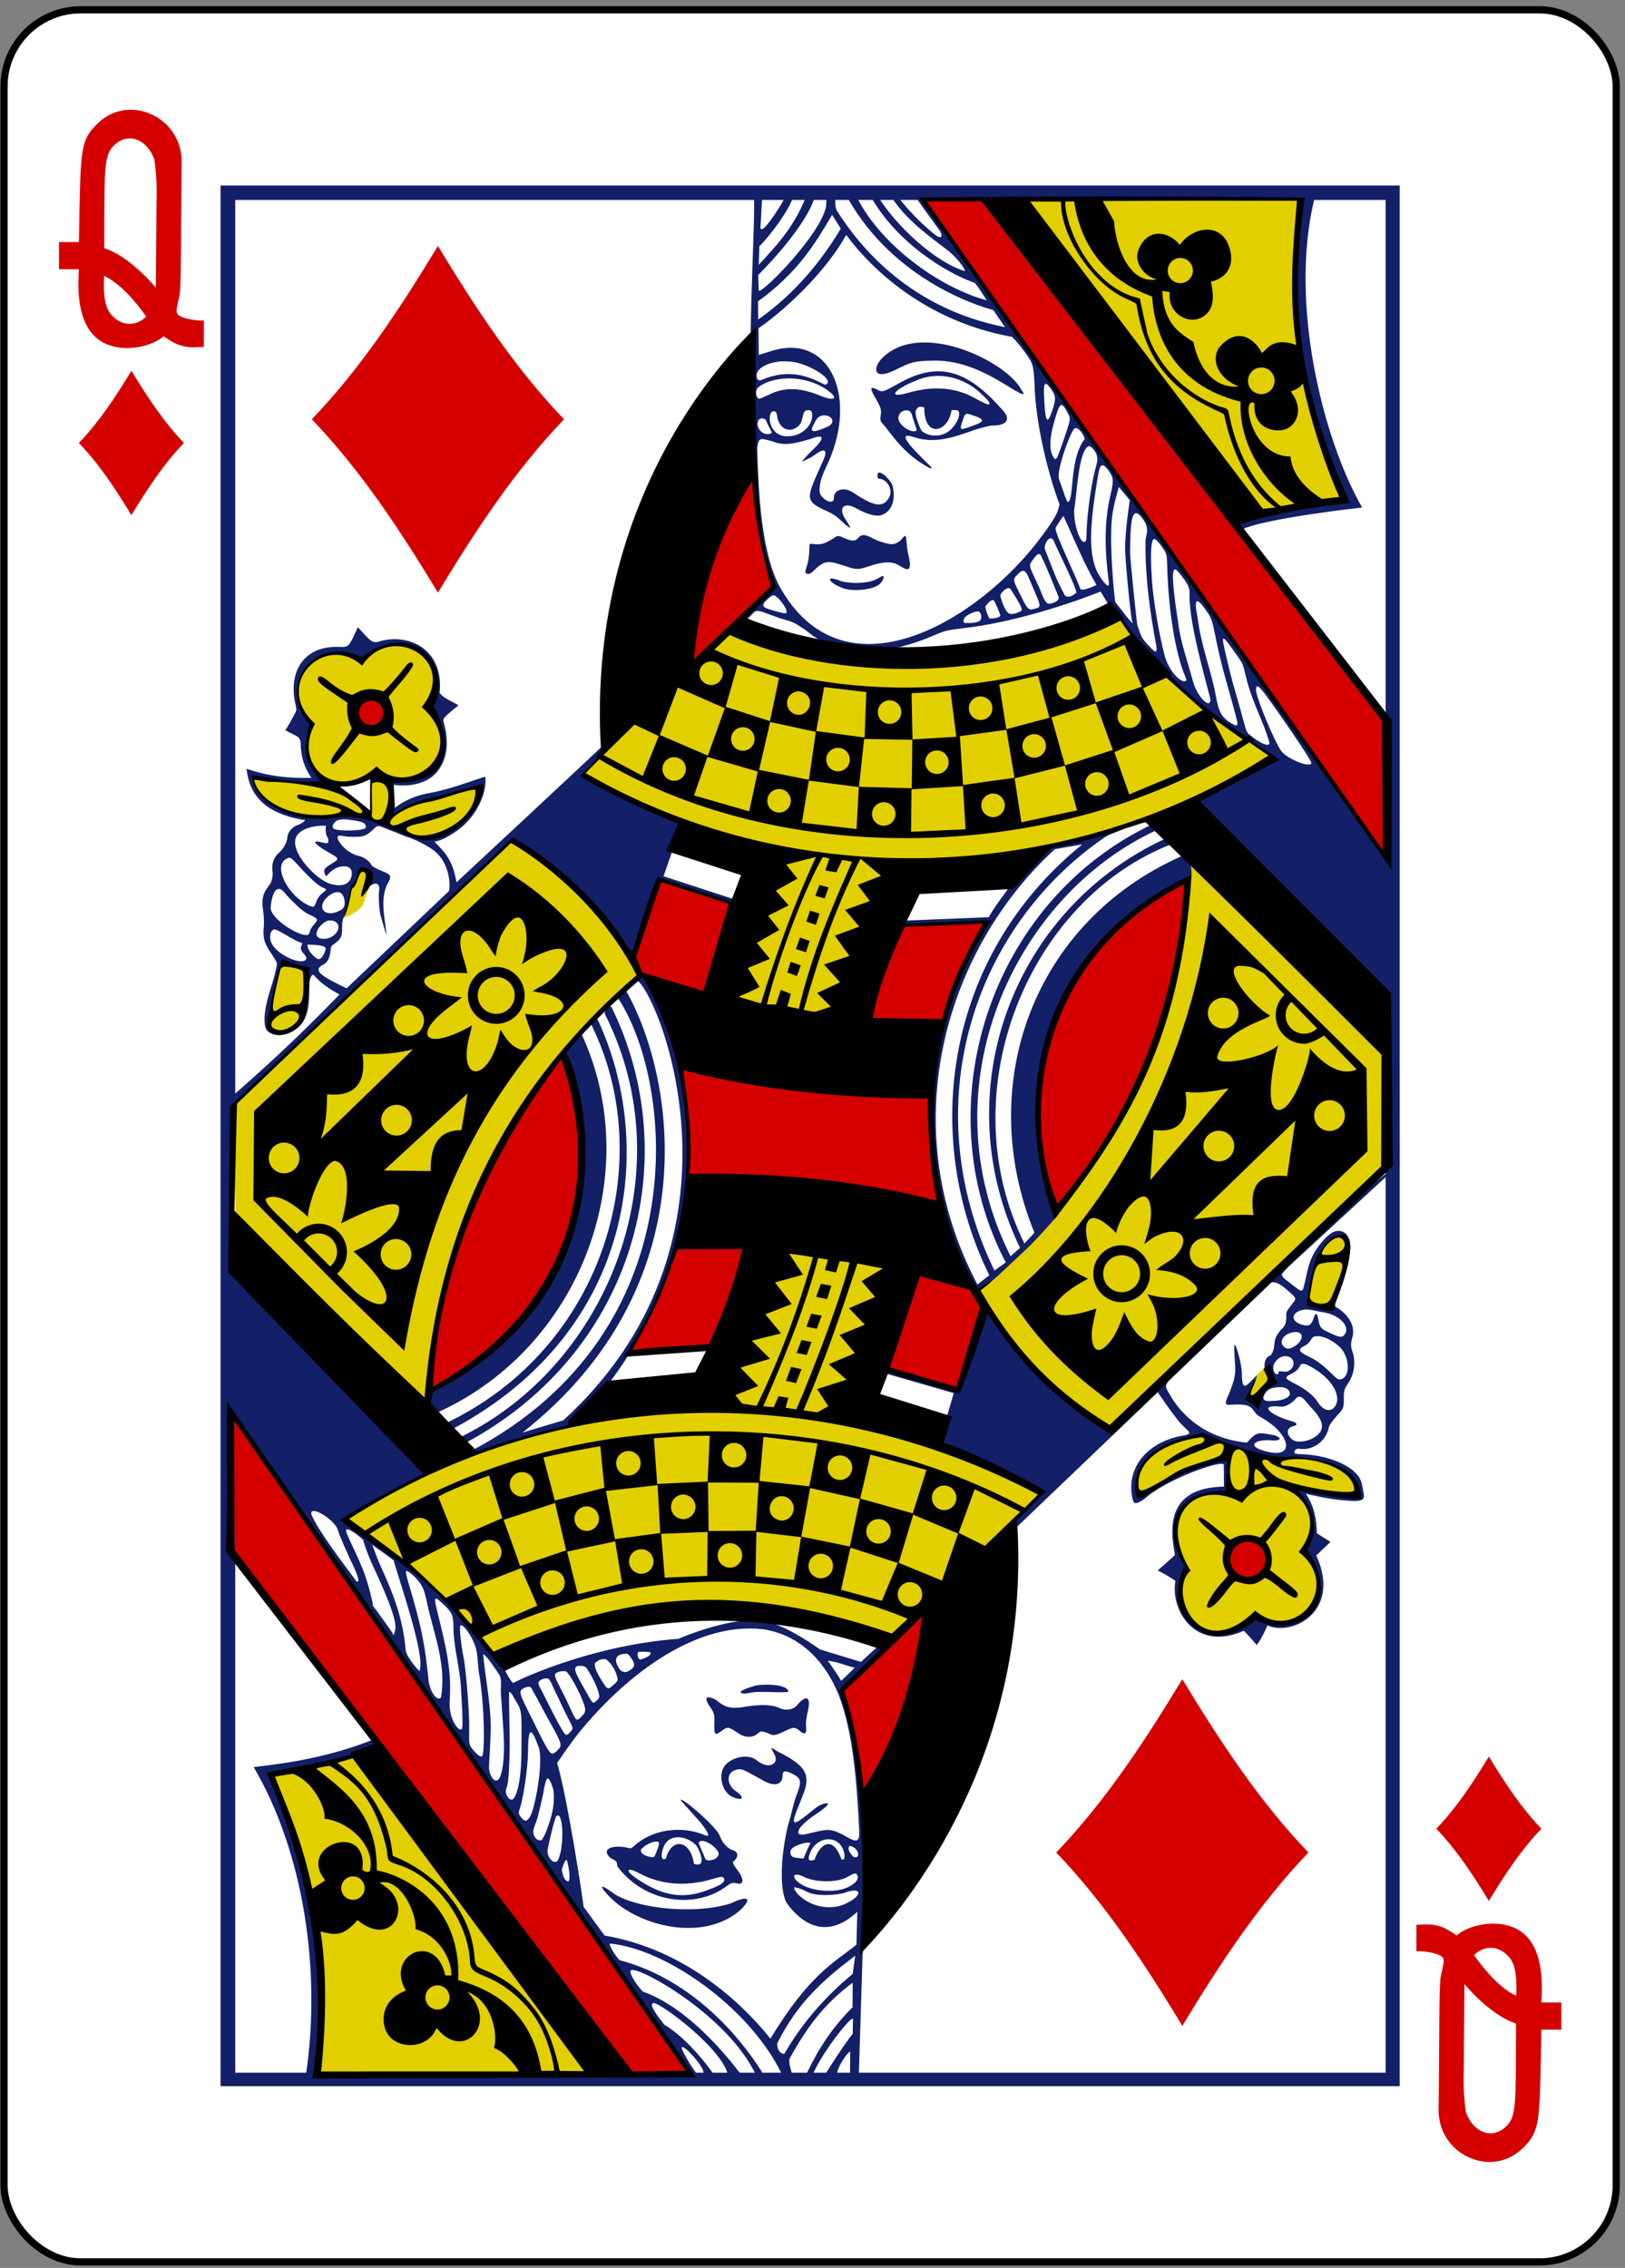 <?xml version="1.0" encoding="UTF-8" standalone="no"?>
<svg width="225px" height="314px" viewBox="0 0 225 314" version="1.1" xmlns="http://www.w3.org/2000/svg" xmlns:xlink="http://www.w3.org/1999/xlink">
    <rect x="0" y="0" width="225" height="314" fill="#808080" stroke="none"/>
    <!-- Generator: Sketch 39.1 (31720) - http://www.bohemiancoding.com/sketch -->
    <title>DQ</title>
    <desc>Created with Sketch.</desc>
    <defs></defs>
    <g id="Page-3" stroke="none" stroke-width="1" fill="none" fill-rule="evenodd">
        <g id="DQ" transform="translate(0.047, 1.316)">
            <rect id="rect6242" stroke="#000000" stroke-width="0.997" fill="#FFFFFF" x="0.511" y="0.04" width="223.228" height="311.811" rx="10.63"></rect>
            <path d="M140.96,26.333 C140.96,26.333 166.314,63.07 174.913,69.591 C175.545,69.888 186.146,67.858 186.146,67.858 C180.713,54.818 177.218,41.327 180.744,26.202 L140.96,26.333 Z M155.049,84.435 C137.57,89.38 120.124,94.031 101.175,85.969 L80.482,106.012 C80.31,106.529 105.481,117.429 105.905,116.154 C93.565,149.446 112.804,155.491 125.053,118.869 C141.087,116.764 160.322,114.585 176.22,103.521 C162.459,95.23 155.034,84.336 155.049,84.435 L155.049,84.435 Z M49.918,90.361 C43.294,86.286 38.116,94.673 42.967,98.862 C42.396,101.308 42.203,104.949 44.564,106.549 C46.734,107.924 50.781,106.498 51.365,106.513 C51.407,106.514 51.47,110.917 51.133,110.906 C50.505,110.885 48.136,108.862 46.675,108.423 C41.737,106.939 34.792,106.207 34.915,106.462 C35.121,106.89 33.685,107.905 39.195,111.374 C41.242,112.662 47.708,111.211 52.857,112.839 C55.995,113.831 58.813,115.414 60.517,114.593 C65.009,113.362 66.765,107.479 66.458,107.522 C66.308,107.344 52.874,110.987 54.137,111.626 L54.096,106.518 C59.395,107.102 64.177,103.253 58.97,96.653 C62.848,92.789 57.423,83.579 49.919,90.361 L49.918,90.361 Z M71.993,113.725 C58.962,126.893 32.325,151.607 32.325,151.607 L32.61,170.052 L58.633,193.395 C60.694,168.615 74.742,145.487 88.117,133.917 C89.346,130.399 74.826,114.959 71.993,113.725 L71.993,113.725 Z M164.838,118.28 C162.875,133.517 161.09,154.296 135.304,177.394 C139.772,185.022 145.46,192.786 153.645,196.492 C154.226,197.802 177.303,172.554 191.499,160.616 L191.424,144.446 L164.838,118.28 Z M48.621,121.551 C48.567,121.883 47.615,125.885 47.37,125.779 C47.389,125.997 50.011,124.803 50.307,123.706 C50.567,122.744 51.168,121.44 51.207,121.255 C50.616,117.135 49.498,120.062 48.621,121.551 L48.621,121.551 Z M38.968,132.203 C38.031,134.471 37.155,138.637 37.478,141.348 C42.095,143.664 43.349,134.028 42.108,133.107 C41.364,132.792 39.601,132.181 38.968,132.203 L38.968,132.203 Z M181.542,176.386 C181.114,178.307 181.204,178.877 182.058,179.252 C183.552,179.909 184.224,179.116 185.423,175.986 C186.138,174.124 186.774,171.321 186.198,170.206 C183.366,168.225 181.87,174.934 181.542,176.386 L181.542,176.386 Z M100.801,192.556 C81.854,195.565 62.894,197.422 47.847,209.188 C49.542,208.989 67.779,226.158 68.723,228.572 C96.593,214.925 123.662,225.234 123.662,225.234 L144.059,205.528 C144.845,205.154 121.875,195.669 117.548,194.07 C133.191,151.859 108.417,158.202 100.801,192.556 L100.801,192.556 Z M175.387,187.736 C174.149,188.738 173.525,189.646 172.56,190.944 L173.533,192.522 L176.026,189.765 L175.387,187.736 Z M157.538,205.497 C160.165,204.309 169.487,199.779 169.888,200.826 L169.69,205.361 C168.264,204.893 159.059,206.419 164.383,215.944 C161.03,223.51 168.501,227.413 173.734,222.409 C184.703,226.182 183.235,215.18 180.971,213.402 C182.755,210.625 180.513,204.711 179.398,204.691 C179.398,204.691 188.969,206.854 188.033,205.145 C187.606,204.366 187.071,203.021 184.944,201.598 C182.493,199.957 178.186,200.552 174.7,199.821 C170.973,199.04 168.574,197.704 165.442,197.515 C160.715,197.947 156.303,202.107 157.538,205.497 L157.538,205.497 Z M50.873,241.206 L37.685,244.739 C37.685,244.739 41.95,254.663 43.426,263.512 C45.232,274.336 43.789,286.104 43.789,286.104 L82.065,286.299 L50.873,241.206 Z" id="path6307-8" fill="#E2CF00"></path>
            <path d="M85.241,286.164 C68.447,262.134 52.886,239.277 32.225,214.085 C32.225,214.085 32.242,204.348 32.315,194.691 L95.786,285.927 L85.241,286.164 Z M119.24,247.366 C118.7,242.802 117.772,237.341 116.439,232.64 L128.028,221.686 C126.777,231.474 124.857,238.984 119.24,247.366 L119.24,247.366 Z M174.626,212.842 C177.22,216.295 172.843,218.212 171.191,216.675 C167.84,213.559 172.748,210.34 174.626,212.842 L174.626,212.842 Z M59.719,191.094 C57.797,192.33 63.175,160.981 77.939,144.78 C86.92,170.566 71.075,185.024 59.719,191.094 L59.719,191.094 Z M132.558,190.978 L122.752,188.325 L127.369,174.578 C127.369,174.578 136.841,176.74 136.056,179.595 C133.5,188.888 132.558,190.978 132.558,190.978 L132.558,190.978 Z M87.165,185.694 C89.82,181.318 91.836,176.493 93.692,171.556 L103.515,171.351 L98.579,184.975 L87.165,185.694 Z M146.263,166.402 C138.674,151.254 147.615,127.278 164.127,120.679 C163.532,136.04 158.778,151.601 146.263,166.402 L146.263,166.402 Z M95.256,162.098 C95.591,156.718 94.976,151.08 94.233,146.083 C104.7,148.5 116.11,150.119 128.748,150.695 L129.954,165.197 C118.73,163.136 107.31,161.664 95.256,162.098 L95.256,162.098 Z M120.326,139.999 C121.444,135.502 122.876,131.1 124.827,126.854 L136.787,126.296 C136.725,126.062 131.684,134.273 130.476,140.201 C128.572,139.999 120.326,139.999 120.326,139.999 L120.326,139.999 Z M97.652,136.414 C94.162,135.18 89.389,134.835 87.533,132.128 L91.163,120.594 L101.918,123.901 L97.652,136.414 Z M127.831,26.36 L136.259,26.279 C136.259,26.279 176.753,78.221 191.93,98.434 C191.425,100.492 192.1,117.928 192.1,117.928 C170.602,87.599 127.831,26.36 127.831,26.36 L127.831,26.36 Z M50.178,98.833 C47.913,96.396 51.515,94.237 53.012,96.415 C54.331,98.332 51.372,100.118 50.178,98.833 L50.178,98.833 Z M95.615,90.317 C95.745,78.28 104.26,63.995 104.171,64.36 C104.072,64.337 105.385,76.127 107.021,79.837 C106.58,80.491 96.017,91.071 95.615,90.317 L95.615,90.317 Z" id="path6309-7" fill="#D40000"></path>
            <path d="M30.491,24.368 L30.491,287.524 L193.76,287.524 L193.76,24.368 L30.491,24.368 Z M180.025,26.368 C178.697,40.939 178.465,52.207 186.007,67.319 C184.645,68.752 174.382,69.158 171.148,70.854 C171.089,71.261 171.978,71.965 171.978,71.965 C175.362,70.391 188.555,68.955 188.555,68.955 C183.03,59.3 178.484,40.609 181.906,26.368 L191.809,26.368 L191.809,96.687 C191.809,96.687 191.925,110.054 192.208,117.685 C187.137,111.116 180.606,102.119 176.215,95.309 C170.888,87.797 164.958,78.984 158.869,70.717 C157.073,68.112 154.513,64.733 152.425,61.69 C149.145,56.99 146.434,53.344 143.033,48.285 C139.401,43.047 135.919,38.293 131.602,32.21 C127.943,27.034 127.773,26.368 127.773,26.368 L180.025,26.368 Z M117.485,26.368 C123.658,37.122 134.707,40.885 137.488,41.61 L139.104,43.977 C126.076,41.418 119.1,33.034 115.824,27.849 C115.569,27.446 115.598,26.368 115.598,26.368 L117.485,26.368 Z M111.375,26.368 C109.667,30.428 107.278,32.883 105.013,35.342 L105.091,32.73 C105.161,32.894 108.482,29.079 109.625,26.368 L111.375,26.368 Z M114.364,26.368 C114.364,26.368 114.414,27.182 114.207,27.752 C112.899,31.987 104.777,40.023 105.011,38.819 L104.928,36.746 C104.892,36.835 111.029,30.767 112.636,26.368 L114.364,26.368 Z M108.457,26.368 C107.824,27.549 105.463,31.24 105.249,30.251 L105.459,26.368 L108.457,26.368 Z M127.013,26.368 C128.037,27.853 128.966,29.06 130.043,30.578 C130.243,30.868 130.364,31.21 130.314,31.34 C130.15,31.762 129.664,31.449 128.32,30.254 C126.115,28.295 124.614,26.368 124.614,26.368 L127.013,26.368 Z M118.799,26.368 L120.794,26.368 C124.925,33.246 132.338,37.032 134.904,37.832 C135.588,38.588 136.326,39.971 136.613,40.277 C129.694,38.399 121.943,32.414 118.799,26.368 L118.799,26.368 Z M123.65,26.368 C125.85,29.55 129.298,31.874 131.24,33.397 C132.285,34.218 133.663,35.893 133.535,36.226 C129.209,34.856 124.151,29.929 121.83,26.368 L123.65,26.368 Z M115.171,28.429 L116.373,30.347 C113.46,35.162 109.807,39.499 104.936,42.918 L104.91,40.403 C110.438,36.413 112.827,32.402 115.171,28.429 L115.171,28.429 Z M117.12,31.209 C120.593,35.899 128.077,43.156 140.079,45.325 C140.079,45.325 140.76,45.942 141.754,47.299 C143.016,49.021 143.036,49.089 143.202,51.91 C143.314,57.073 144.987,64.081 146.649,68.489 C146.443,69.585 146.251,70.144 144.19,72.935 C135.599,84.567 117.297,95.568 108.281,80.552 C105.274,75.742 104.981,66.519 104.791,60.767 C104.791,60.767 104.848,60.363 104.87,60.253 C105.087,59.209 105.384,59.374 107.012,59.821 C108.662,60.531 110.38,59.958 112.127,59.481 C114.115,58.676 114.28,59.297 112.363,61.091 C111.7,61.711 110.888,62.66 110.973,62.614 C111.058,62.568 112.174,62.112 112.667,61.736 C114.199,60.566 114.561,61.014 113.994,62.301 C111.585,67.76 111.157,67.977 114.546,69.494 C115.252,69.81 115.734,70.163 116.13,70.51 C118.447,72.695 117.615,71.518 116.967,70.515 C115.971,68.944 116.871,68.114 118.554,69.086 C119.679,69.736 121.156,70.261 121.959,70.012 C123.518,69.503 123.994,67.791 123.531,65.908 C123.161,64.866 121.031,63.025 121.522,64.951 C122.802,64.894 123.908,66.714 122.795,67.946 C121.956,69.081 120.458,68.468 118.162,66.946 C116.893,65.99 115.352,66.479 115.412,67.655 C115.452,68.444 114.337,68.263 113.612,67.257 C113.21,66.698 113.483,65.09 114.239,63.566 C119,53.971 114.986,44.667 106.741,47.29 C105.835,47.578 105.017,47.812 105.017,47.812 L104.972,44.142 C109.706,40.835 114.727,35.562 117.12,31.21 L117.12,31.209 Z M121.934,48.435 C120.691,49.939 121.132,51.278 123.861,49.93 C126.083,48.832 126.391,48.702 128.814,48.615 C132.251,48.49 135.336,49.586 139.155,51.934 C141.685,53.491 142.054,53.608 141.367,52.633 C139.323,48.712 127.241,42.758 121.934,48.435 L121.934,48.435 Z M110.259,48.884 C112.645,49.487 114.935,51.066 114.536,51.721 C114.393,51.956 114.254,52.001 113.951,51.842 C112.205,50.978 109.423,49.564 105.401,51.289 C104.957,51.479 104.711,51.184 104.713,50.648 C104.713,49.608 106.464,48.777 108.31,48.71 C108.967,48.709 109.683,48.743 110.259,48.884 L110.259,48.884 Z M124.12,51.926 C122.697,52.667 122.209,53.061 121.605,52.73 C120.161,51.939 120.466,52.56 121.363,54.152 C121.995,55.276 121.989,55.507 121.895,56.196 C121.793,56.944 121.808,56.973 122.534,57.773 C123.892,59.561 125.242,61.286 127.274,62.642 C127.908,63.065 128.754,63.546 128.818,63.548 C129.021,63.554 128.943,63.393 128.581,63.039 C125.978,60.529 123.926,58.28 126.576,59.235 C129.662,60.244 132.597,58.987 135.004,58.167 C135.985,57.864 137.016,57.608 137.271,57.608 C139.494,57.61 140.019,56.683 138.598,55.269 C133.79,49.863 129.8,48.591 124.12,51.926 L124.12,51.926 Z M135.528,52.939 C136.523,53.859 137.046,54.359 136.947,54.599 C136.84,54.856 136.075,54.42 134.793,53.735 C132.213,52.356 129.288,52.032 125.633,53.089 C122.795,53.911 123.633,52.607 126.795,51.381 C129.326,50.211 132.819,50.56 135.528,52.939 L135.528,52.939 Z M109.033,51.077 C111.2,51.042 113.458,51.756 114.967,53.06 C116.02,53.97 115.25,54.182 113.539,53.473 C110.95,52.4 108.769,52.228 106.645,53.225 C105.978,53.538 105.209,53.911 104.999,53.89 C104.644,53.649 104.493,52.949 104.8,52.454 C105.654,51.614 107.347,51.104 109.033,51.077 L109.033,51.077 Z M144.756,51.823 C144.915,51.83 145.155,52.083 145.511,52.585 C146.16,53.497 146.184,53.948 145.647,55.545 C144.991,57.496 144.727,57.179 144.562,54.458 C144.455,52.692 144.452,51.81 144.756,51.823 L144.756,51.823 Z M146.906,54.764 C147.153,54.729 147.441,55.166 147.903,56.069 C148.225,56.7 148.149,56.889 147.143,59.84 C146.722,61.076 146.326,62.06 146.315,62.068 C146.005,62.313 146.046,62.291 145.913,62.122 C145.196,61.203 145.247,59.411 145.865,57.263 C146.333,55.636 146.588,54.809 146.906,54.764 L146.906,54.764 Z M127.376,54.987 C127.454,54.98 127.934,55.085 127.934,55.085 C127.885,59.458 131.257,58.578 131.704,55.472 C131.704,55.472 132.536,55.387 132.663,55.594 C133.063,56.244 132.135,58.114 130.746,58.726 C129.733,59.18 128.356,59.069 127.534,58.31 C127.304,57.882 126.606,56.258 126.737,55.584 C126.898,55.191 127.141,55.007 127.376,54.987 L127.376,54.987 Z M125.366,55.498 C125.401,55.496 125.433,55.496 125.468,55.498 C125.799,55.515 126.039,55.604 126.17,56.006 L126.893,58.227 C126.361,58.864 124.341,57.573 124.344,56.604 C124.344,55.935 124.849,55.523 125.366,55.498 L125.366,55.498 Z M111.652,55.493 C112.162,55.443 112.342,55.5 112.401,55.977 C112.573,57.42 111.133,58.989 109.266,59.074 C107.459,59.277 106.483,57.871 106.538,56.501 C106.538,55.459 107.437,55.329 107.536,56.152 C107.823,58.53 109.849,58.667 110.775,57.354 C111.125,56.839 111.045,55.572 111.652,55.493 L111.652,55.493 Z M133.844,55.977 C133.988,55.971 134.18,56.025 134.463,56.122 C136.327,56.719 136.377,57.007 134.783,57.583 C132.881,58.27 132.758,58.36 133.205,57.03 C133.454,56.288 133.527,55.99 133.844,55.977 L133.844,55.977 Z M114.084,56.186 C115.466,56.272 115.582,57.444 114.367,57.836 C112.557,58.636 111.948,58.584 112.649,57.403 C113.029,56.566 113.369,56.202 114.084,56.186 L114.084,56.186 Z M105.439,56.608 C105.604,56.606 105.793,56.67 105.996,56.821 C106.204,57.45 106.556,57.933 106.834,58.583 C106.55,58.865 105.873,58.861 105.442,58.518 C104.576,57.83 104.725,56.614 105.442,56.608 L105.439,56.608 Z M148.886,57.962 C149.422,57.965 149.968,58.817 150.146,59.452 C148.271,61.867 148.566,66.375 148.13,67.736 C147.752,68.844 147.63,67.888 146.587,65.019 C146.166,63.861 148.289,58.104 148.779,57.976 C148.814,57.967 148.85,57.961 148.886,57.962 L148.886,57.962 Z M150.803,60.437 C151.22,60.676 151.787,61.224 151.887,62.087 C151.945,62.588 151.698,63.253 151.539,63.912 C151.16,65.477 150.648,68.435 150.464,71.168 C150.386,72.331 150.39,73.377 150.338,73.478 C149.774,74.586 148.585,71.605 148.686,69.231 C149.056,67.336 149.262,60.697 150.803,60.437 L150.803,60.437 Z M153.451,63.844 C153.716,64.213 153.884,64.496 153.966,64.814 C154.108,65.367 153.989,66.027 153.664,67.435 C152.804,71.168 152.929,75.191 153.49,79.321 C153.608,80.19 153.006,79.755 152.096,78.258 C151.591,77.429 151.268,76.291 151.113,74.948 C150.796,72.013 151.407,68.033 151.927,64.893 C152.158,63.503 152.318,62.279 153.451,63.844 L153.451,63.844 Z M154.879,66.115 L156.385,67.935 C156.385,67.935 155.742,72.12 155.746,74.352 C155.641,75.188 156.494,84.279 156.772,85.014 C155.847,83.975 155.415,83.364 154.4,82.059 C154.285,82.078 153.406,73.101 154.013,69.668 C154.38,67.591 154.879,66.115 154.879,66.115 L154.879,66.115 Z M157.242,69.731 C157.495,69.722 157.816,70.007 158.22,70.576 C158.584,71.088 158.762,71.51 158.781,72.148 C158.796,72.614 158.566,72.973 158.559,73.803 C158.516,78.748 159.183,83.416 160.022,87.916 C160.318,89.526 159.742,88.869 158.79,87.85 C157.916,86.918 157.901,86.563 157.434,85.237 C157.341,84.973 156.412,75.853 156.42,75.163 C156.453,72.329 156.534,70.751 156.859,70.071 C156.966,69.849 157.09,69.737 157.242,69.731 L157.242,69.731 Z M151.77,79.668 C151.77,79.668 150.017,80.573 149.558,80.255 C148.818,78.232 146.147,72.815 146.101,71.855 C146.148,71.54 147.196,70.115 147.196,70.115 C148.672,73.324 149.999,76.607 151.77,79.668 L151.77,79.668 Z M118.781,73.162 C118.252,73.785 117.622,73.525 116.347,72.964 C115.694,72.763 115.795,73.032 114.716,73.594 C113.878,74.031 113.584,74.042 113.029,74.037 C112.298,74.031 112.034,73.774 112.032,74.29 C112.032,74.575 111.988,75.864 111.816,76.531 C111.58,77.438 111.375,77.838 111.504,77.996 C111.876,78.337 112.189,78.129 112.973,77.369 C114.275,76.109 115.153,76.47 116.602,76.939 C118.251,77.472 118.592,77.668 120.1,77.14 C122.237,76.391 123.523,76.39 124.374,76.933 C125.84,77.869 126.282,77.814 125.678,75.255 C125.484,74.43 125.47,73.151 125.35,72.929 C125.214,72.679 124.842,73.394 124.451,73.658 C123.706,74.161 123.32,74.151 121.639,73.599 C120.643,73.272 119.526,72.202 118.781,73.162 L118.781,73.162 Z M145.822,73.496 C146.473,75.033 149.063,80.169 148.984,80.743 C148.48,81.197 147.805,81.528 147.404,81.122 C146.109,78.754 145.721,77.477 144.669,74.819 C144.355,74.183 145.294,72.564 145.822,73.496 L145.822,73.496 Z M159.731,73.307 C159.914,73.282 160.298,73.664 160.583,74.046 C161.469,75.235 161.523,75.382 161.551,76.657 C161.653,81.278 162.232,86.717 163.531,90.911 C163.786,91.737 164.271,92.741 164.218,92.877 C163.783,93.513 161.763,91.809 161.154,89.217 C160.313,85.926 159.821,82.492 159.554,80.257 C159.215,76.326 159.217,73.512 159.731,73.307 L159.731,73.307 Z M144.195,75.856 C144.941,77.298 145.88,79.787 146.513,81.28 C146.802,81.928 145.326,82.439 144.987,82.219 C144.398,81.778 144.119,80.536 143.732,79.792 C142.501,77.094 142.28,77.037 142.962,76.196 C143.382,75.612 143.883,74.896 144.195,75.856 L144.195,75.856 Z M162.655,77.511 C162.763,77.511 162.903,77.617 163.081,77.846 C163.859,78.768 164.388,79.473 164.591,80.156 C164.739,80.652 164.62,81.024 164.673,81.923 C164.812,84.277 165.429,87.49 167.176,94.066 C167.346,94.707 167.578,95.466 167.549,95.672 C167.38,96.88 165.613,94.923 165.099,92.901 C164.503,90.606 163.416,87.676 163.095,84.966 C162.435,80.665 162.069,77.511 162.654,77.511 L162.655,77.511 Z M142.639,79.25 C144.108,82.686 144.224,82.68 143.299,82.952 C142.321,83.239 142.262,83.145 141.114,80.805 C140.276,79.098 140.111,78.884 140.815,78.268 C141.891,76.997 142.173,78.209 142.639,79.25 L142.639,79.25 Z M122.181,78.43 C122.014,78.433 121.522,78.807 121.027,79.004 C119.813,79.485 117.659,79.518 116.345,79.122 C114.017,78.185 114.673,79.401 116.732,80.142 C118.33,80.68 121.495,80.263 121.985,79.265 C122.287,78.945 122.396,78.426 122.181,78.43 L122.181,78.43 Z M139.879,80.237 C141.19,82.269 141.584,83.08 141.362,83.238 C141.153,83.448 140.114,83.841 139.687,83.631 C139.151,83.368 138.685,82.113 138.449,81.13 C138.613,80.649 139.475,79.788 139.879,80.237 L139.879,80.237 Z M107.032,81.093 C107.618,81.095 109.142,83.149 108.833,83.52 C108.747,83.71 108.176,83.529 106.841,83.158 C106.395,82.993 105.387,82.861 105.706,82.213 C105.865,81.919 106.799,81.092 107.032,81.093 L107.032,81.093 Z M138.472,83.908 C138.341,84.259 137.352,84.341 136.933,84.315 C136.571,83.562 136.476,83.203 136.376,82.704 C136.512,82.405 137.189,81.63 137.524,81.782 C137.724,81.961 138.37,83.537 138.472,83.908 L138.472,83.908 Z M165.753,81.928 C165.962,81.935 166.324,82.302 166.862,83.073 C167.878,84.529 167.74,84.423 168.469,87.902 C169.297,91.847 170.287,94.657 171.287,98.686 C171.301,99.355 171.03,99.177 170.289,98.725 C169.079,97.986 168.681,97.165 168.3,95.027 C167.649,91.495 166.275,88.226 165.748,84.053 C165.47,82.673 165.447,81.917 165.748,81.928 L165.753,81.928 Z M135.256,83.337 C135.971,83.313 135.875,84.416 135.67,84.595 C135.148,85.051 133.709,84.915 133.462,84.941 C132.909,84.072 134.791,83.367 135.256,83.337 L135.256,83.337 Z M169.384,87.092 C169.594,87.121 170.158,87.919 171.214,89.407 C172.228,90.836 172.006,90.602 172.613,92.954 C173.472,96.205 174.893,98.549 175.726,101.54 C175.726,101.882 175.312,101.838 174.918,101.676 C174.149,101.353 173.463,100.808 172.812,100.273 C172.366,99.791 172.37,99.179 171.054,94.643 C170.58,93.007 170.456,92.582 169.863,90.096 C169.368,88.017 169.146,87.059 169.384,87.092 L169.384,87.092 Z M59.406,96.802 C62.855,103.165 61.579,105.986 54.16,106.867 C53.624,106.792 54.13,110.127 54.115,111.617 C57.832,109.486 62.326,108.988 66.469,107.65 C65.341,111.27 63.361,115.373 57.365,114.741 C51.097,109.886 43.72,112.803 38.714,110.832 C35.992,109.815 34.952,106.784 34.92,106.264 C38.185,106.592 41.871,107.293 45.035,107.064 C41.579,104.395 42.59,100.702 43.077,99.013 C39.033,93.902 42.409,88.152 48.282,89.489 C48.889,89.627 50.088,90.219 50.088,90.219 C55.753,85.134 62.321,89.911 59.406,96.802 L59.406,96.802 Z M174.037,93.707 C174.271,93.684 174.789,94.298 175.828,95.755 C178.909,100.076 181.576,104.095 181.536,104.321 C181.403,105.065 178.192,103.761 177.382,102.695 C176.459,101.481 173.863,95.229 173.867,94.236 C173.867,93.904 173.914,93.718 174.037,93.707 L174.037,93.707 Z M48.568,112.213 C50.17,112.449 50.618,112.584 50.601,113.212 C50.738,113.746 46.712,113.817 46.167,113.421 C45.731,113.105 46.293,112.413 46.723,112.247 C47.347,112.058 47.965,112.124 48.568,112.213 L48.568,112.213 Z M159.551,112.785 C137.058,123.435 127.856,151.762 139.21,173.469 L137.647,174.601 C126.515,151.65 134.796,127.056 152.882,114.635 C153.614,114.114 155.234,113.711 155.987,113.21 C155.987,113.21 148.609,114.898 146.112,115.877 C145.605,115.86 144.117,116.386 142.518,118.124 C141.12,119.422 136.75,125.462 136.889,125.672 L125.277,126.141 L125.287,126.571 L136.685,126.307 C124.948,145.679 127.832,164.111 135.078,177.011 L135.257,177.131 C135.679,177.416 136.787,176.602 139.087,174.418 C140.034,173.519 141.228,172.401 141.74,171.933 C143.161,170.628 145.185,168.376 146.577,166.75 C138.685,150.625 146.47,129.388 164.937,119.817 C164.969,119.308 164.74,117.752 164.74,117.752 C164.74,117.752 164.042,117.124 163.63,117.188 C143.056,126.274 134.813,148.835 143.178,169.351 L141.798,170.856 C131.287,149.61 142.57,123.055 162.243,115.532 C162.233,115.052 161.808,114.439 161.279,114.808 C140.04,124.693 130.784,149.936 141.188,171.452 L139.877,172.613 C128.041,149.055 140.512,122.655 160.065,113.635 C160.641,113.501 159.551,112.785 159.551,112.785 L159.551,112.785 Z M45.07,113.005 C45.07,113.005 44.921,114.26 45.363,114.688 C45.566,115.583 45.242,115.486 44.482,115.304 C42.612,114.857 44.071,115.924 45.6,116.785 C47.107,117.632 46.905,117.604 45.59,118.44 C44.707,119.001 44.798,119.212 44.917,119.638 C45.093,120.271 45.214,119.85 45.581,119.512 C46.35,118.803 46.964,118.626 47.648,118.629 C48.674,118.633 48.778,119.457 48.597,120.099 C48.188,121.448 46.803,121.376 45.668,121.041 C43.81,120.492 40.775,117.262 40.822,115.36 C40.693,113.656 43.018,112.927 45.07,113.005 L45.07,113.005 Z M53.424,113.421 C54.144,113.686 55.051,114.041 56.048,114.46 C57.425,114.898 58.821,115.612 59.721,116.214 C62.461,118.045 62.294,121.708 62.096,122.072 L47.937,135.524 C47.937,135.524 47.138,135.132 46.385,134.747 C44.004,133.529 43.432,132.888 44.753,132.213 C45.394,131.886 45.6,131.183 45.692,130.495 C45.815,129.574 45.767,129.731 46.317,129.311 C47.273,128.58 47.319,128.279 47.324,127.064 C47.324,126.26 47.41,125.89 47.701,125.385 C47.933,124.984 48.177,124.147 48.34,123.186 C48.367,123.028 48.375,122.634 48.406,122.495 C48.574,121.743 48.811,121.522 48.97,121.352 C49.129,121.181 49.384,120.602 49.561,120.099 C49.956,118.979 49.882,119.145 50.52,119.269 C51.446,119.45 51.313,119.992 51.212,120.852 C51.163,121.269 50.885,121.562 50.98,121.468 C51.106,121.342 51.675,121.073 51.793,121.046 C52.089,120.978 52.385,121.08 52.461,121.546 C52.503,121.805 52.391,122.283 52.398,122.652 C52.417,123.609 52.456,124.756 52.674,125.511 C53.725,129.148 53.516,128.644 53.158,125.618 C53.072,124.893 52.971,123.829 53.076,122.943 C53.149,122.319 53.328,121.546 53.57,121.123 C54.191,120.038 54.225,119.823 52.877,119.289 C52.377,119.09 51.524,118.743 51.348,118.396 C51.132,117.972 50.49,117.394 49.653,117.197 C47.619,116.718 46.435,114.747 46.729,114.455 C46.921,114.263 47.741,114.514 48.259,114.533 C50.116,114.599 50.51,114.503 51.333,113.795 C51.771,113.418 51.968,113.082 52.316,113.058 C52.684,113.051 53.153,113.325 53.425,113.421 L53.424,113.421 Z M149.798,115.6 C130.777,131.027 127.443,155.982 136.932,175.239 L135.29,176.532 C123.365,153.944 131.375,129.578 146.025,116.252 L149.798,115.6 Z M39.984,117.44 C40.32,117.408 40.687,117.902 42.023,119.333 C42.922,120.296 43.859,121.133 44.351,121.415 C45.468,121.951 45.224,121.728 44.293,122.613 C43.341,123.708 43.867,124.608 42.729,124.06 C39.77,122.667 37.692,118.564 39.616,117.576 C39.762,117.501 39.873,117.45 39.984,117.44 L39.984,117.44 Z M38.513,121.754 C38.584,121.748 38.663,121.759 38.74,121.779 C39.105,121.868 39.548,122.556 40.023,123.036 C41.339,124.363 41.949,124.953 43,125.419 C44.034,125.877 44.062,125.988 43.334,126.797 C43.07,127.091 42.912,127.445 42.85,127.642 C42.788,127.838 42.772,128.089 42.55,128.132 C41.398,128.353 37.569,126.025 37.418,124.419 C37.542,122.917 37.92,121.8 38.513,121.754 L38.513,121.754 Z M46.627,122.201 C47.291,122.184 47.681,122.777 47.677,123.739 C47.677,124.406 47.3,124.677 46.539,124.962 C44.913,125.573 43.911,124.406 45.048,123.118 C45.526,122.577 46.172,122.213 46.627,122.201 L46.627,122.201 Z M45.634,126.118 C46.861,126.123 47.216,127.159 46.317,128.054 C45.472,128.894 43.767,128.899 43.77,127.976 C43.77,127.253 44.853,126.114 45.634,126.118 L45.634,126.118 Z M38.028,127.358 C38.858,127.604 40.878,129.063 41.766,129.235 C41.813,129.727 41.222,129.861 42.061,130.786 C42.442,131.207 42.474,131.493 42.143,131.67 C41.13,132.211 37.619,130.5 37.384,128.738 C37.27,127.878 37.555,127.389 38.027,127.358 L38.028,127.358 Z M42.608,129.466 C43.816,129.517 45.182,129.553 45.039,130.131 C44.934,130.551 44.502,131.659 43.949,131.451 C43.681,131.351 43.419,131.083 43.233,130.903 C42.588,130.283 42.417,129.458 42.608,129.466 L42.608,129.466 Z M88.284,134.479 C91.802,137.672 104.585,171.029 77.948,195.332 L72.295,197.029 C97.87,176.898 93.615,148.319 86.714,135.989 C86.714,135.627 86.614,135.669 85.977,136.247 C85.42,136.752 85.361,136.862 85.585,136.955 C93.384,148.986 96.299,182.967 65.571,199.365 C65.055,199.901 66.099,199.82 66.099,199.82 C66.153,199.378 79.935,196.021 78.963,195.936 C91.808,184.554 102.991,157.408 89.069,133.747 C88.733,133.526 88.284,134.479 88.284,134.479 L88.284,134.479 Z M83.847,138.256 L83.668,139.008 C94.817,160.95 84.174,187.833 63.45,197.782 C63.792,198.033 64.17,198.206 64.551,198.385 C88.061,185.694 94.84,158.835 84.584,138.031 L83.847,138.256 Z M81.983,139.812 L81.853,140.608 C91.083,159.283 83.756,185.197 61.727,195.71 C61.518,196.84 61.727,196.51 62.761,196.456 C88.249,182.754 90.645,156.696 82.67,139.774 L81.983,139.812 Z M80.4,142.051 C79.68,143.005 78.362,143.499 77.924,144.727 C85.329,164.345 75.759,183.23 59.558,191.191 C59.545,192.178 58.838,194.621 60.554,194.231 C80.569,185.141 89.278,160.981 80.526,141.963 C80.526,141.963 80.412,142.047 80.4,142.051 L80.4,142.051 Z M180.937,179.983 C181.674,180.034 182.334,180.258 183.018,180.348 C185.504,180.671 187.117,182.488 186.006,183.593 C185.641,183.956 185.131,183.747 183.516,182.955 C182.774,182.591 182.655,182.25 182.501,181.43 C182.317,180.446 182.121,180.346 181.872,181.11 C181.62,181.881 181.349,182.359 180.5,182.164 C178.116,181.609 179.017,179.964 180.937,179.983 L180.937,179.983 Z M154.342,196.686 C148.372,193.289 140.999,187.165 136.785,180.206 C134.689,184.148 132.227,191.32 132.227,191.32 L122.857,188.696 L122.747,188.892 L132.008,191.567 L131.106,194.665 C131.008,195 129.574,198.527 129.574,198.527 L144.04,205.294 C143.143,206.7 142.166,207.609 140.923,208.92 C140.221,209.66 140.201,210.618 140.201,210.618 L160.258,191.439 C160.258,191.439 162.845,195.286 163.808,196.158 C164.71,196.976 164.991,197.174 163.938,197.418 C159.225,198.111 155.568,201.688 156.843,206.486 C157.049,207.02 157.464,206.823 158.358,206.26 C161.487,203.42 169.134,200.79 169.395,201.457 L169.425,204.513 C161.192,204.632 162.036,210.7 162.639,213.955 C162.639,214.025 160.258,216.112 160.258,216.112 C161.1,216.554 161.924,217.012 162.702,217.557 C161.979,221.605 165.419,227.472 172.177,224.469 C172.762,225.07 173.314,225.674 173.958,226.428 C174.649,225.625 175.447,223.734 175.447,223.734 C178.804,225.257 185.769,221.848 182.206,214.041 L184.17,212.163 L182.284,210.971 C182.235,208.986 181.928,207.212 180.746,205.483 C180.746,205.483 183.915,206.293 186.26,206.429 L186.26,206.429 C187.708,206.561 188.929,206.598 188.808,205.72 C188.772,205.462 188.555,204.198 188.414,203.784 C187.714,201.739 184.086,200.238 180.563,200.039 C179.988,200.007 179.369,200.025 179.246,199.875 C179.016,199.595 179.429,199.197 179.808,199.263 C181.737,199.599 183.593,198.169 183.928,196.351 C183.994,196.032 184.388,195.448 184.954,194.827 C185.958,193.725 186.037,193.754 186.018,192.162 C186.005,191.056 186.198,190.811 186.707,190.07 C187.363,189.014 187.668,187.636 187.338,186.21 C187.233,185.758 186.806,185.119 187.17,183.993 C187.762,182.162 186.462,180.487 184.757,179.532 C184.621,179.494 184.662,179.627 184.549,179.763 C183.002,180.246 181.119,179.135 181.119,179.135 C180.73,178.943 182.436,169.008 185.97,169.896 C186.557,170.253 186.806,171.98 186.761,172.01 C186.924,172.006 187.012,170.994 186.783,170.319 C186.544,169.611 185.995,168.935 184.941,169.135 C184.124,169.29 183.18,170.377 182.753,170.923 C181.103,173.032 181.084,174.378 180.532,176.621 C180.267,177.682 180.238,177.621 178.774,176.474 C177.724,175.65 177.214,175.387 177.58,174.905 C177.744,174.688 178.425,174.002 178.425,174.002 L191.809,161.662 L191.809,285.651 L118.878,285.651 L119.384,269.355 C120.742,258.189 118.353,234.741 116.546,232.535 C117.94,230.966 122.264,227.182 122.026,227.011 L121.453,226.671 L119.166,228.779 L113.52,227.065 C111.112,225.398 108.654,223.856 106.104,223.2 C101.941,222.128 93.922,225.542 93.915,225.577 C81.104,226.528 70.846,231.743 70.989,231.703 C70.431,231.19 69.693,229.55 69.674,229.56 C63.07,220.348 56.578,215.187 47.709,208.89 L58.943,202.67 L32.322,174.787 L32.088,152.146 L70.651,115.188 C70.878,114.55 82.954,123.738 87.45,131.215 C88.312,127.56 89.918,124.241 91.256,120.652 C91.396,120.324 98.928,123.444 101.163,123.576 C101.497,123.596 101.766,123.243 101.766,123.243 L91.825,120.002 L93.858,114.165 C93.858,114.165 94.566,112.579 93.767,112.316 C89.236,110.846 84.983,108.256 80.649,106.05 C80.649,106.05 82.674,103.794 82.704,103.694 C82.733,103.6 83.553,102.389 83.358,101.972 C81.153,104.116 63.161,120.843 63.161,120.843 C62.65,117.972 61.845,116.969 60.096,115.197 C61.049,115.151 62.54,114.207 63.403,113.578 C66.039,111.652 67.475,108.216 67.129,106.208 C64.598,107.015 62.313,107.962 59.142,108.539 C57.361,108.863 55.671,109.67 54.646,110.535 L54.489,107.332 C54.498,107.368 58.754,108.08 60.727,105.215 C62.427,102.745 61.73,99.919 61.339,98.478 C61.383,98.158 61.288,98.194 62.022,97.517 C62.563,97.017 63.407,96.371 63.407,96.371 C63.443,96.189 61.207,95.359 60.829,94.6 C61.425,88.664 56.693,86.372 52.688,87.426 C51.939,87.653 51.582,87.793 50.692,86.8 C50.559,86.652 49.491,85.52 49.491,85.52 C49.491,85.52 49.02,86.611 48.779,87.088 C47.993,88.641 47.778,88.173 46.084,88.256 C41.795,88.467 39.881,91.939 40.865,96.201 C41.096,97.202 40.993,97.048 40.338,98.313 C40.003,98.959 39.456,99.783 39.456,99.783 C39.456,99.783 40.243,100.22 40.773,100.458 C41.558,100.81 41.599,101.221 41.596,102.006 C41.706,103.736 42.085,104.894 43.077,106.379 C39.716,106.457 37.139,106.142 34.096,105.129 C34.562,109.819 38.011,111.566 42.235,112.253 C42.235,112.253 41.791,112.668 41.325,112.853 C40.337,113.14 39.718,114.01 39.727,114.79 C39.585,115.534 39.105,116.281 38.662,116.679 C38.005,117.25 37.464,118.054 37.723,119.609 C37.657,120.736 37.385,121.062 37.055,121.492 C36.392,122.356 36.169,123.215 36.334,124.351 C36.411,124.879 36.574,126.011 36.465,127.18 C36.283,129.13 36.98,129.861 37.864,131.233 C38.437,132.122 38.316,132.146 38.183,132.791 C37.865,134.34 37.534,135.136 37.191,136.314 C36.422,138.951 36.393,140.949 37.021,141.464 C37.968,142.239 39.04,142.006 39.539,141.851 C43.276,140.695 42.629,137.016 42.826,134.547 C42.933,133.912 43.149,133.608 43.359,133.637 C44.416,134.877 45.533,135.594 46.971,136.375 C41.998,141.45 38.813,144.555 32.526,150.091 L32.526,26.367 L104.359,26.367 C104.359,26.367 104.434,27.402 104.263,31.875 C103.952,40.965 103.571,50.486 104.166,59.753 C104.266,62.959 104.2,66.126 104.66,69.299 C105.107,72.39 105.305,75.724 106.746,78.603 C107.325,80.164 107.344,80.044 105.138,82.088 C104.055,83.09 103.136,84.158 103.176,84.346 C103.189,84.409 103.128,84.644 103.294,84.511 C103.405,84.422 104.204,83.629 104.293,83.524 C104.89,82.818 105.89,83.724 109.303,84.689 C109.972,84.878 110.915,85.51 111.636,86.034 C116.737,90.342 123.913,88.999 129.278,86.649 C130.801,85.982 131.174,85.913 133.621,85.622 C142.682,84.545 152.363,80.577 152.343,80.589 L153.525,82.531 C153.525,82.531 153.971,82.449 154.288,82.938 C159.5,92.805 176.514,104.08 176.212,103.558 L165.09,109.73 C173.187,119.759 191.809,136.773 191.809,136.773 L191.809,161.227 C186.838,165.213 181.933,169.781 177.562,174.243 C176.306,175.49 175.418,176.202 175.896,176.225 C177.03,176.052 178.01,177.173 178.934,177.951 C179.518,178.605 179.377,178.546 178.702,179.439 C178.228,180.066 178.055,180.247 178.053,180.701 C178.07,181.578 178.064,182.166 177.285,182.824 C176.801,183.433 176.524,183.823 176.437,184.544 C176.35,185.265 176.356,185.727 175.862,186.364 C175.024,186.543 174.945,187.765 175.092,188.312 C175.969,189.184 175.569,190.128 175.65,189.93 C173.975,191.753 172.217,193.332 173.339,190.784 C173.845,189.835 174.022,189.049 174.022,189.049 C174.022,189.049 173.215,189.887 172.793,190.282 C172.147,190.882 171.911,190.529 171.892,188.668 C171.809,187.26 171.216,185.295 170.981,184.92 C170.85,184.71 170.828,185.073 170.889,186.429 C170.97,188.212 171.182,188.73 170.556,190.511 C169.71,192.916 169.108,193.257 170.482,193.174 C171.784,193.095 172.885,193.081 173.454,193.86 C173.646,194.123 173.893,194.573 174.419,194.838 C175.491,195.424 176.343,196.076 176.938,196.724 C178.864,198.824 178.311,200.7 174.588,199.428 C172.628,198.758 173.912,197.914 176.019,198.109 C177.313,198.231 177.531,197.751 176.411,197.408 C174.327,197.021 173.991,196.786 172.617,198.424 C166.846,197.851 163.606,194.618 162.049,191.983 C161.398,190.881 161.198,190.67 161.652,190.046 C161.831,189.8 161.722,189.876 161.415,190.216 C161.107,190.556 160.269,190.842 159.992,191.087 C158.053,193.025 156.088,195.109 154.341,196.686 L154.342,196.686 Z M179.459,183.106 C180.439,183.227 180.419,184.052 179.545,184.844 C178.723,185.468 178.16,185.588 177.697,185.12 C176.885,184.299 177.933,183.1 179.459,183.106 L179.459,183.106 Z M182.311,183.677 C183.101,183.674 184.108,184.038 185.304,185.035 C186.732,186.224 187.058,189.105 185.747,189.604 C185.198,189.812 185.113,189.608 183.942,188.493 C183.153,187.741 182.297,187.061 181.454,186.658 C179.732,185.837 179.512,185.527 180.675,184.968 C180.92,184.842 181.237,184.545 181.382,184.312 C181.68,183.833 181.771,183.679 182.311,183.677 L182.311,183.677 Z M180.452,187.513 C180.68,187.52 180.986,187.659 181.464,187.915 C184.365,189.504 185.783,191.994 184.801,193.4 C184.157,194.322 183.11,193.97 182.31,192.662 C181.861,191.926 180.665,190.983 179.309,190.294 C177.756,189.504 177.722,189.391 178.844,188.852 C179.304,188.631 179.65,188.318 179.875,187.92 C180.137,187.459 180.158,187.504 180.452,187.513 L180.452,187.513 Z M181.382,193.447 C183.573,195.637 183.323,196.823 181.899,197.715 C180.927,198.324 179.367,198.476 178.856,197.972 C178.03,197.248 178.052,196.418 178.965,196.152 C179.817,195.969 179.498,195.627 178.702,195.424 C175.86,194.616 174.113,193.104 177.202,193.432 C178.089,193.526 178.947,192.835 179.411,192.284 C180.081,191.468 180.986,193.052 181.382,193.447 L181.382,193.447 Z M31.909,194.29 L95.746,285.651 L44.163,285.651 C45.98,271.12 42.334,254.994 37.511,244.471 C42.76,243.578 47.76,242.187 52.765,240.805 L51.749,239.483 C45.777,241.875 40.267,242.75 35.08,243.344 C41.965,255.092 44.422,271.286 42.358,285.651 L32.526,285.651 L32.526,214.723 L31.909,194.29 Z M43.343,207.887 C44.246,207.852 46.497,209.445 46.772,210.643 C46.828,210.888 47.413,212.361 48.069,213.731 C48.082,213.983 50.3,217.998 49.326,217.648 C47.387,215.007 43.923,210.51 43.052,208.319 C43.052,208.027 43.09,207.897 43.343,207.887 L43.343,207.887 Z M50.253,211.903 C50.374,212.566 51.045,214.301 51.575,215.444 C52.955,218.423 55.093,223.093 54.658,224.423 C54.365,225.319 54.668,225.272 53.884,224.165 C53.501,223.624 52.307,221.954 52.02,221.569 C51.32,220.628 51.791,221.491 51.392,219.959 C50.439,215.627 48.901,213.351 47.901,210.82 C47.545,209.631 49.795,211.424 50.253,211.903 L50.253,211.903 Z M51.483,212.563 C51.668,212.694 54.204,214.481 54.46,214.738 C55.359,217.941 58.952,228.205 58.022,230.039 C57.698,229.784 56.328,228.129 56.138,227.276 C55.724,222.369 54.17,218.839 52.504,215.182 C52.035,214.079 51.667,212.977 51.483,212.563 L51.483,212.563 Z M56.251,216.167 C57.054,216.56 57.885,217.459 58.355,218.262 C58.67,218.807 58.831,219.448 59.127,220.797 C60.046,224.984 61.799,229.229 61.01,233.697 C60.519,234.366 59.449,232.85 59.296,231.358 C58.79,226.41 58.355,224.039 56.619,218.22 C56.282,217.091 56.028,216.206 56.251,216.167 L56.251,216.167 Z M60.323,220.006 C60.494,220.013 60.846,220.333 61.431,220.884 C62.571,221.957 62.732,222.352 62.739,224.131 C62.776,226.746 63.645,229.732 63.779,232.372 C63.858,233.896 64.136,237.836 63.901,238.07 C63.569,238.529 62.097,236.859 62.211,234.299 C62.398,231.222 62.246,228.906 60.938,223.583 C60.333,221.123 60.027,220.072 60.289,220.011 C60.299,220.009 60.312,220.006 60.323,220.006 L60.323,220.006 Z M178.428,204.464 C182.998,207.405 181.387,212.834 180.408,213.501 C186.72,221.495 176.909,225.589 173.795,222.715 C169.186,227.306 161.277,223.458 164.323,215.891 C164.323,215.891 158.535,204.807 169.95,205.548 C169.95,205.548 170.147,201.069 169.825,200.864 C165.75,200.59 160.21,204.523 158.641,205.611 C157.771,206.138 157.58,205.886 157.58,205.886 C157.363,203.562 157.357,202.497 158.299,201.201 C159.944,198.939 162.662,198.175 166.234,197.389 C170.653,198.753 174.861,200.894 178.956,200.561 C181.21,200.574 183.517,200.939 185.702,202.115 C187.177,202.812 187.944,205.429 187.944,205.429 C185.631,206.642 178.428,204.464 178.428,204.464 L178.428,204.464 Z M176.254,188.027 C176.273,187.233 177.167,186.349 178.048,186.452 C179.257,186.539 179.416,187.975 178.34,188.504 C178.029,188.756 177.025,188.384 176.97,188.663 C177.044,189.152 176.553,188.946 176.458,188.77 C176.291,188.562 176.253,188.265 176.254,188.027 L176.254,188.027 Z M175.52,191.157 C175.965,190.845 176.335,190.817 176.783,190.759 C177.469,190.675 178.347,190.779 178.542,191.5 C178.733,192.208 177.379,192.624 176.283,192.643 C175.725,192.653 175.08,192.762 174.912,192.369 C174.755,192.001 175.296,191.323 175.52,191.157 L175.52,191.157 Z M37.181,140.605 C38.063,137.532 37.512,135.812 38.982,132.024 L42.56,133.218 C42.56,133.218 42.712,136.933 41.99,139.003 C41.268,141.071 38.895,142.72 37.181,140.605 L37.181,140.605 Z M63.833,223.709 C64.255,223.76 65.292,225.24 65.76,226.592 C66.189,227.846 66.047,229.439 66.36,230.79 C67.062,235.421 67.021,240.06 66.834,241.463 C66.741,242.161 66.292,241.876 65.677,241.21 C64.783,240.242 64.907,240.221 64.917,237.531 C64.927,235.227 64.416,229.53 64.181,228.373 C63.747,226.233 63.566,224.191 63.668,223.84 C63.696,223.742 63.754,223.7 63.833,223.709 L63.833,223.709 Z M105.679,224.263 C110.286,224.999 113.97,228.152 116.081,233.343 C118.118,238.622 118.62,245.823 118.936,252.445 C118.914,254.029 118.263,253.629 116.556,252.644 C114.692,251.731 114.295,251.996 111.573,252.621 C109.875,253.01 110.029,251.853 112.823,249.932 C113.774,249.31 114.881,248.479 114.517,248.354 C114.332,248.291 113.481,248.521 112.866,249.019 C110.125,251.24 109.381,251.781 110.172,249.621 C110.372,249.076 111.007,247.561 111.272,246.836 C112.265,244.123 111.121,242.962 107.749,241.244 C106.905,240.814 106.35,240.098 107.192,241.599 C107.881,242.826 106.457,243.816 104.694,242.38 C103.468,241.382 101.006,242.047 100.211,243.292 C99.441,244.499 99.853,246.75 101.371,247.479 C102.708,248.057 103.207,247.641 101.913,246.742 C100.25,245.586 100.574,243.635 102.442,243.642 C102.903,243.644 103.718,244.16 105.778,245.282 C107.252,246.082 108.302,245.744 108.303,244.55 C108.303,243.751 108.76,243.816 109.73,244.297 C111.036,244.943 110.893,245.53 110.203,247.338 C109.738,248.601 109.506,250.037 109.08,251.357 C107.98,255.8 107.834,260.833 109.05,262.401 C112.284,266.573 115.72,266.131 118.661,263.374 L118.535,267.943 C115.536,270.356 112.032,272.001 106.623,280.946 C104.737,278.57 96.642,268.86 83.663,266.666 L80.742,262.66 C80.792,262.411 78.56,247.761 77.1,242.773 C77.1,242.773 78.706,240.329 80.164,238.527 C85.992,231.33 95.842,223.093 105.679,224.263 L105.679,224.263 Z M88.752,228.422 C88.252,228.58 88.09,227.582 88.362,227.392 C88.962,227.342 89.174,227.361 89.776,227.405 C90.23,227.434 90.219,227.955 88.752,228.422 L88.752,228.422 Z M66.849,227.674 C67.497,228.137 68.288,229.383 69.061,230.518 C69.489,231.146 69.247,232.189 69.313,233.217 C69.407,234.675 69.569,237.079 69.671,238.556 C69.871,241.436 69.603,243.845 69.183,244.714 C68.753,245.754 67.883,245.036 67.667,243.613 C67.615,243.271 67.899,239.738 67.9,237.798 C67.9,234.462 67.049,230.344 66.849,227.674 L66.849,227.674 Z M86.495,227.654 C86.724,227.641 86.898,227.649 87.05,227.844 C87.749,228.741 88.032,229.284 87.396,229.776 C86.552,230.482 85.784,230.304 85.316,228.962 C85.014,228.007 85.725,227.706 86.495,227.654 L86.495,227.654 Z M83.893,228.445 C84.646,228.951 85.394,230.283 85.472,231.245 C85.424,231.509 85.192,231.732 84.687,232.142 C84.185,232.603 84.027,232.573 83.467,231.688 C82.59,230.313 82.179,229.408 82.351,228.934 C82.79,228.477 83.36,228.295 83.893,228.445 L83.893,228.445 Z M114.573,228.619 C115.831,228.726 117.073,229.302 118.297,229.592 L116.43,231.401 C115.875,230.474 115.243,229.546 114.573,228.619 L114.573,228.619 Z M81.102,229.562 C81.792,230.462 82.994,232.816 82.93,233.691 C82.754,233.989 82.481,234.255 82.192,234.421 C81.963,234.484 81.756,234.081 80.978,232.701 C79.625,230.301 79.229,229.625 79.931,229.337 C80.3,229.296 80.862,229.313 81.102,229.562 L81.102,229.562 Z M78.374,230.12 C79.126,230.791 80.932,234.367 80.984,235.372 C80.963,235.655 80.879,235.901 80.712,236.091 C79.576,237.315 79.864,237.118 78.174,233.63 C76.747,230.762 76.37,230.479 77.314,230.156 C77.522,230.085 78.045,229.99 78.374,230.12 L78.374,230.12 Z M75.66,231.053 C76.156,231.046 76.295,231.877 77.261,233.768 C78.877,237.344 79.484,237.842 79.118,238.224 C78.667,238.794 78.403,239.195 77.975,238.502 C77,236.913 76.032,234.885 75.125,233.105 C74.398,231.776 74.333,231.615 74.8,231.29 C75.067,231.103 75.466,231.056 75.66,231.053 L75.66,231.053 Z M104.52,232.069 C103.912,232.24 101.469,233.016 102.966,233.156 C103.268,233.185 104.034,232.992 104.573,232.955 C106.085,232.851 109.231,233.136 109.119,232.846 C108.832,231.756 105.344,231.857 104.52,232.069 L104.52,232.069 Z M73.545,232.404 C73.545,232.464 73.937,233.161 74.328,233.844 C76.626,238.295 77.903,239.915 77.495,240.619 C77.159,241.044 76.64,241.578 76.333,241.451 C75.839,241.247 75.18,239.79 73.536,236.493 C71.836,233.085 71.659,232.83 72.533,232.387 C72.891,232.221 73.325,232.098 73.545,232.404 L73.545,232.404 Z M71.25,233.974 C72.306,235.695 72.167,235.469 72.155,241.07 C72.145,244.555 71.701,246.779 71.119,247.636 C70.814,248.085 70.277,247.821 70.01,246.942 C69.888,246.54 70.236,245.943 70.301,245.307 C70.712,241.112 70.425,236.921 70.434,232.951 C70.753,232.918 71.079,233.693 71.25,233.974 L71.25,233.974 Z M98.492,235.347 C98.984,236.051 98.864,236.619 98.86,237.565 C98.85,238.904 98.951,239.003 99.874,238.327 C100.691,237.728 100.757,237.689 102.215,238.681 C103.08,239.27 104.172,239.337 104.878,238.686 C105.375,238.228 105.547,238.435 106.214,238.609 C106.939,239.013 107.146,239.075 108.703,238.317 C109.754,237.851 109.796,237.784 110.421,238.114 C111.521,239.086 111.683,238.734 111.535,237.464 C111.535,237.02 111.666,236.192 111.796,235.653 C112.343,233.393 111.457,233.369 110.286,234.809 C109.832,235.367 108.821,235.608 107.865,235.158 C106.496,234.514 104.36,234.774 102.78,235.041 C100.912,235.356 100.046,234.839 99.296,234.197 C98.87,233.833 97.898,233.509 97.791,233.787 C97.683,234.066 97.903,234.505 98.492,235.348 L98.492,235.347 Z M73.433,238.517 C73.667,238.466 74.026,239.161 74.552,240.633 C75.23,242.532 74.044,249.137 73.332,250.218 C72.954,250.786 72.712,251.134 71.937,250.082 C71.629,249.62 71.869,249.473 72.174,248.175 C72.639,246.199 73.031,243.003 73.056,241.516 C73.066,239.586 73.168,238.574 73.433,238.517 L73.433,238.517 Z M75.815,244.923 C75.984,244.935 76.18,245.316 76.449,246.069 C76.83,247.102 76.645,249.095 76.144,250.621 C75.854,251.51 75.578,252.457 75.084,253.252 C74.916,253.697 74.053,253.541 73.816,252.553 C73.665,251.927 74.184,251.151 74.435,250.155 C74.688,249.155 74.975,247.883 75.118,247.243 C75.381,245.68 75.569,244.906 75.815,244.923 L75.815,244.923 Z M94.251,247.85 C94.23,247.847 94.211,247.85 94.198,247.855 C94.198,247.849 94.188,247.865 94.183,247.869 C94.144,247.909 95.98,249.915 96.473,250.476 C96.731,250.694 98.943,253.391 97.567,252.771 C94.095,251.329 90.033,252.037 87.531,254.455 C87.218,254.758 86.959,254.448 86.011,254.378 C84.068,254.233 83.362,255.005 84.544,255.965 C84.725,256.112 85.103,256.178 85.273,256.414 C85.429,256.63 85.383,257.018 85.464,257.126 C89.222,262.126 96.181,263.099 100.549,259.833 C101.099,259.422 101.407,259.277 101.919,259.43 C102.936,259.733 103.025,258.88 102.128,257.688 C101.736,257.168 101.254,256.568 101.535,256.396 C102.09,255.917 102.364,255.135 101.4,254.842 C100.734,254.641 99.989,253.899 99.615,252.863 C99.178,251.654 94.899,247.938 94.251,247.85 L94.251,247.85 Z M77.195,250.039 C78.011,250.019 78.049,254.856 77.147,256.324 C76.683,256.879 75.622,255.846 75.782,254.785 C75.903,253.979 76.77,250.343 76.968,250.155 C77.048,250.079 77.126,250.04 77.195,250.039 L77.195,250.039 Z M93.844,253.057 C94.53,253.05 95.468,253.358 96.214,254.034 C96.617,254.399 97.323,255.981 97.03,256.6 C96.948,256.915 96.101,256.897 96.024,256.666 C95.559,253.474 92.977,253.011 92.158,255.991 C92.158,255.991 91.627,256.443 91.559,255.571 C91.743,253.879 92.536,253.07 93.844,253.057 L93.844,253.057 Z M114.628,253.334 C115.449,253.319 116.231,253.732 116.633,254.61 C116.913,255.223 116.943,255.738 116.832,256.007 C116.749,256.208 116.473,256.121 116.473,256.121 C115.163,252.519 113.38,254.185 112.734,256.176 C112.734,256.176 112.06,256.384 111.976,256.17 C111.892,255.954 111.944,255.549 112.213,254.989 C112.724,253.918 113.699,253.351 114.628,253.334 L114.628,253.334 Z M97.103,253.557 C97.567,253.532 98.361,253.91 98.954,254.51 C99.558,255.12 99.617,255.484 99.13,255.936 C98.837,256.207 97.796,256.476 97.594,256.004 L96.718,253.951 C96.635,253.756 96.892,253.569 97.103,253.557 L97.103,253.557 Z M90.79,253.654 C91.309,253.656 91.419,253.774 90.603,255.676 C90.429,256.083 88.336,255.492 88.735,254.708 C89.333,254.083 90.27,253.653 90.79,253.654 L90.79,253.654 Z M111.748,253.805 C111.957,253.795 112.126,253.825 112.198,253.921 C112.011,253.989 111.22,255.994 111.22,255.994 C110.473,255.903 109.581,256.009 109.419,255.397 C109.266,254.818 109.568,254.466 110.62,254.062 C110.938,253.946 111.4,253.821 111.748,253.805 L111.748,253.805 Z M117.871,254.319 C118.663,254.61 118.849,255.283 118.747,255.63 C118.67,255.892 118.296,255.895 118.031,255.693 C117.778,255.399 117.407,254.899 117.435,254.562 C117.518,254.227 117.619,254.223 117.871,254.319 L117.871,254.319 Z M78.4,256.172 C78.644,256.631 79.084,259.235 78.57,259.168 C78.071,259.039 77.839,258.253 77.752,257.547 C77.734,257.401 78.178,256.189 78.4,256.172 L78.4,256.172 Z M87.12,257.561 C87.35,257.528 87.931,257.732 88.795,258.221 C91.636,259.597 94.548,259.792 97.642,259.1 C99.426,258.636 99.881,258.363 100.133,258.67 C100.561,259.192 99.885,259.713 97.366,260.562 C94.603,261.493 91.737,261.336 87.967,258.67 C86.954,257.953 86.823,257.604 87.12,257.561 L87.12,257.561 Z M118.646,258.279 C119.114,259.154 117.521,259.984 116.715,260.217 C115.001,260.714 112.404,260.482 110.938,259.599 C110.814,259.525 110.696,259.446 110.584,259.362 C109.391,258.472 109.885,257.836 111.213,258.522 C112.642,259.261 115.549,259.396 117.091,258.651 C117.863,258.277 118.394,257.808 118.646,258.279 L118.646,258.279 Z M83.368,259.91 C83.209,259.946 83.477,260.347 84.031,260.949 C87.917,265.322 97.189,267.694 102.401,263.187 C104.033,261.652 103.785,260.961 101.21,262.187 C98.363,263.127 94.317,263.25 90.819,262.73 C89.098,262.497 86.295,261.836 84.873,260.794 C83.978,260.137 83.507,259.879 83.368,259.91 L83.368,259.91 Z M110.165,260.041 C110.402,260.061 110.818,260.149 111.72,260.619 C113.037,261.306 116.027,261.07 117.006,260.708 C119.069,259.945 119.493,260.915 117.538,261.997 C115.36,263.319 112.354,262.802 110.6,261.099 C110.057,260.612 109.763,260.004 110.002,259.955 C110.025,259.95 110.131,260.039 110.165,260.041 L110.165,260.041 Z M84.4,267.776 C92.053,268.477 103.603,276.506 108.107,285.651 L105.515,285.651 C100.99,278.454 94.029,272.246 85.767,270.084 C85.441,269.832 84.225,268.095 84.4,267.776 L84.4,267.776 Z M118.371,269.451 L118.017,271.98 C116.735,273.033 112.034,276.938 108.547,283.051 C107.821,283.017 107.469,282.14 107.59,281.542 C110.381,276.024 113.719,272.978 118.371,269.451 L118.371,269.451 Z M87.44,271.43 C89.195,271.309 100.619,277.875 104.466,285.651 L102.36,285.651 C98.033,280.002 93.224,275.901 88.955,274.422 C87.917,273.325 86.78,271.478 87.44,271.43 L87.44,271.43 Z M118.017,273.189 L117.998,276.606 C115.265,279.274 113.267,282.372 111.703,285.651 L109.581,285.651 C109.581,285.651 109.109,284.298 109.274,283.714 C111.686,279.363 113.996,276.194 118.018,273.189 L118.017,273.189 Z M100.663,285.651 L98.609,285.651 C96.876,283.194 94.301,280.415 91.937,279.008 C90.968,277.805 89.883,276.32 90.32,276.079 C90.346,275.19 99.436,281.764 100.663,285.651 L100.663,285.651 Z M118.062,278.285 L118.018,280.261 C116.628,282.043 115.463,283.953 114.35,285.651 L112.6,285.651 C114.196,282.197 118.205,277.351 118.062,278.285 L118.062,278.285 Z M94.49,282.11 C95.123,282.278 97.438,284.909 97.364,285.651 L96.322,285.651 C95.737,284.911 95.044,283.696 94.633,282.939 C94.376,282.46 94.211,282.016 94.49,282.11 L94.49,282.11 Z M117.659,282.721 C117.669,282.719 117.669,282.719 117.674,282.721 C117.674,282.723 117.654,285.651 117.654,285.651 L115.897,285.651 C115.708,285.617 116.748,283.337 117.659,282.721 L117.659,282.721 Z" id="path6311-0" fill="#131F67"></path>
            <path d="M127.206,26.032 L192.609,119.059 L192.662,98.393 L171.674,71.241 C176.451,69.764 182.283,68.744 186.876,68.334 C180.977,55.225 178.027,42.915 180.626,26.042 C162.291,25.821 143.881,25.858 127.206,26.032 L127.206,26.032 Z M179.536,26.474 C179.024,32.43 178.352,39.073 179.43,46.45 C176.026,45.204 175.228,47.332 174.664,47.556 C174.023,46.125 171.651,43.649 168.965,46.559 C167.569,48.072 168.247,50.919 171.488,52.202 C167.777,52.488 165.848,49.308 165.196,46.028 C163.19,44.74 161.081,43.468 160.88,38.954 L161.909,39.126 C161.567,42.276 164.831,43.88 166.742,42.376 C167.977,41.428 168.109,39.964 167.622,37.69 C168.614,37.486 170.938,36.511 170.323,33.518 C169.475,29.387 165.242,29.872 163.308,32.589 C161.701,30.594 158.753,30.224 157.571,33.322 C156.913,35.047 158.413,36.985 160.118,37.36 C156.332,38.087 154.423,32.854 154.211,29.313 L152.643,26.522 C162.878,26.462 167.353,26.474 179.536,26.474 L179.536,26.474 Z M128.271,26.575 L135.867,26.58 L191.306,98.498 L191.422,116.402 L128.271,26.575 Z M147.477,26.58 L148.687,26.595 C149.636,32.925 153.268,37.508 159.479,39.738 C159.801,44.909 162.289,51.934 171.727,54.308 C171.449,60.147 175.191,65.727 179.197,68.402 C179.197,68.402 178.116,68.67 177.271,68.751 C171.884,64.47 170.557,58.166 170.023,55.565 C169.841,55.189 169.327,55.098 168.919,55.007 C164.31,53.374 160.43,49.579 158.844,44.946 L157.847,40.398 C157.847,39.814 157.731,40.088 156.361,39.583 C152.805,38.271 149.518,34.414 148.043,29.808 C147.268,27.386 147.477,26.581 147.477,26.581 L147.477,26.58 Z M142.592,26.595 L146.848,26.6 C146.848,26.6 146.873,27.353 146.935,27.843 C147.507,32.377 151.569,38.069 155.712,39.957 C156.298,40.224 157.114,40.599 157.305,40.777 C158.463,48.211 161.824,52.688 168.919,55.754 C169.032,55.872 169.352,55.946 169.447,56.094 C170.414,60.691 172.528,66.02 176.549,68.951 L174.811,69.13 L142.592,26.595 Z M163.38,34.397 C164.342,34.397 165.123,35.18 165.123,36.144 C165.123,37.109 164.342,37.887 163.38,37.887 C162.418,37.887 161.637,37.109 161.637,36.144 C161.637,35.18 162.418,34.397 163.38,34.397 L163.38,34.397 Z M104.645,43.931 C104.746,44.184 80.843,64.453 83.169,102.589 L82.477,103.366 L82.666,103.637 C81.876,104.536 81.116,105.256 80.255,106.132 C85.211,109.299 93.851,112.755 93.878,112.665 L92.227,116.499 L102.554,119.843 L101.169,123.488 C101.169,123.488 93.985,121.1 91.007,120.105 C89.538,123.37 88.649,126.818 87.58,130.214 C87.479,130.488 87.244,130.357 86.878,129.826 C81.513,120.655 70.496,114.038 70.867,114.693 L31.797,151.856 L31.531,174.822 L58.57,202.758 C58.57,202.758 50.745,206.618 47.043,209.15 C49.922,211.505 53.181,213.319 56.043,215.546 C61.964,219.732 65.96,225.886 69.797,230.053 C87.895,221.058 106.121,221.559 121.861,227.02 C120.027,228.954 117.981,230.63 116.09,232.727 C120.666,244.762 119.201,268.662 118.971,269.312 C128.496,259.557 142.667,238.64 140.776,209.188 L144.785,205.16 C144.712,204.954 134.757,199.612 130.609,198.449 L131.757,194.789 L121.823,191.678 L122.931,188.77 L132.827,191.644 C134.701,187.032 136.685,180.573 136.685,180.573 C140.637,186.5 144.993,191.89 153.959,197.375 L192.807,160.116 L192.555,136.16 L166.107,109.646 L177.116,103.895 C176.058,103.039 174.524,102.228 173.436,101.371 C173.358,101.31 173.655,101.125 173.577,101.065 C173.3,100.852 173.098,100.679 172.817,100.483 C172.754,100.439 172.555,100.726 172.492,100.682 C168.756,98.055 165.019,95.471 162.078,92.329 C162.005,92.25 162.113,91.923 162.04,91.844 C160.511,90.207 158.99,88.684 157.435,87.073 C156.714,86.343 155.523,84.612 155.523,84.612 L155.455,84.04 L153.785,81.933 C148.406,85.114 125.474,93.096 103.285,84.258 L107.501,80.031 C106.379,77.316 105.651,74.286 105.362,71.804 C104.201,61.852 104.645,43.931 104.645,43.931 L104.645,43.931 Z M174.593,49.566 C175.609,49.566 176.433,50.393 176.433,51.41 C176.433,52.428 175.609,53.255 174.593,53.255 C173.578,53.255 172.758,52.428 172.758,51.41 C172.758,50.393 173.578,49.566 174.593,49.566 L174.593,49.566 Z M180.347,51.76 C181.284,56.343 183.343,62.999 185.394,67.486 L182.951,67.757 C180.961,66.461 178.858,64.57 178.637,61.888 C173.256,61.93 171.683,53.469 173.648,54.485 C173.398,57.375 175.466,58.514 177.495,58.23 C179.242,57.986 180.753,55.568 178.674,52.898 C179.598,52.538 180.049,52.265 180.347,51.76 L180.347,51.76 Z M104.094,65.315 C104.45,71.177 105.598,75.452 106.669,79.88 L96.037,89.936 C96.867,80.758 99.556,72.555 104.094,65.315 L104.094,65.315 Z M155.083,84.622 L156.433,86.563 C141.069,95.608 114.846,96.247 98.87,88.621 L100.99,86.597 C115.038,92.956 137.91,93.429 155.083,84.622 L155.083,84.622 Z M55.297,87.641 C53.749,87.622 51.963,88.213 50.069,89.66 C43.02,86.441 38.404,93.965 42.763,98.949 C42.118,102.536 41.629,103.204 44.322,106.836 C41.462,107.201 37.851,106.451 34.78,105.977 C35.299,111.289 42.887,112.525 46.046,111.942 C49.456,111.201 52.674,112.892 52.814,112.932 C54.819,113.493 56.065,114.461 58.042,114.926 C61.304,115.704 66.08,111.873 66.772,108.234 C66.837,107.745 66.988,107.302 66.719,107.229 C64.489,107.801 62.04,108.606 59.868,109.083 C57.741,109.606 56.138,110.122 54.518,111.393 L54.383,107.006 C65.424,107.532 60.619,97.008 59.994,96.556 C62.045,92.404 59.578,87.694 55.298,87.641 L55.297,87.641 Z M155.659,87.971 L158.06,93.761 L151.679,95.93 L150.048,90.262 L155.659,87.971 Z M54.837,88.145 C58.591,88.182 61.947,92.144 58.343,96.581 C65.33,102.758 56.375,109.378 52.112,104.783 C46.435,109.994 40.405,104.551 43.577,98.876 C37.523,93.446 44.988,86.162 50.088,90.854 C51.341,88.924 53.132,88.129 54.837,88.145 L54.837,88.145 Z M98.41,90.266 C99.308,90.266 100.037,90.996 100.037,91.897 C100.037,92.798 99.308,93.528 98.41,93.528 C97.511,93.528 96.783,92.798 96.783,91.897 C96.783,90.996 97.511,90.266 98.41,90.266 L98.41,90.266 Z M56.837,90.388 C56.744,90.389 56.633,90.431 56.513,90.538 C56.331,90.555 55.935,91.235 54.944,92.387 C53.221,94.39 53.035,94.408 53.035,94.408 C51.199,93.806 49.971,94.131 48.762,94.899 C48.762,94.899 47.383,94.637 45.479,93.043 C44.611,92.315 44.144,92.157 43.993,92.547 C43.832,92.963 44.226,93.373 45.891,94.508 C48.195,96.08 48.052,95.96 48.052,95.96 C47.91,97.341 48.133,98.464 48.654,99.509 C48.654,99.509 48.248,100.49 46.612,102.638 C46.15,103.245 45.771,103.905 45.77,104.103 C45.77,104.939 46.494,104.377 48.166,102.259 C48.822,101.429 49.721,100.24 49.721,100.24 C51.685,100.922 52.373,100.507 53.605,100.069 C53.605,100.069 54.027,100.383 55.098,101.239 C57.058,102.806 57.482,102.972 57.723,102.774 C58.047,102.506 58.004,102.418 57.263,101.881 C55.052,100.276 54.292,99.349 54.292,99.349 C54.742,97.594 54.25,96.142 53.768,95.226 C53.768,95.226 53.803,95.003 55.05,93.606 C55.967,92.579 57.221,90.96 57.142,90.727 C57.163,90.582 57.041,90.385 56.837,90.388 L56.837,90.388 Z M102.079,90.742 L107.826,92.533 L106.558,98.522 L100.433,96.542 L102.079,90.742 Z M143.667,92.213 L145.269,98.056 L139.29,99.648 L138.312,93.445 L143.667,92.213 Z M147.864,92.31 C148.763,92.31 149.491,93.04 149.491,93.94 C149.491,94.841 148.763,95.571 147.864,95.571 C146.966,95.571 146.238,94.841 146.238,93.94 C146.238,93.04 146.966,92.31 147.864,92.31 L147.864,92.31 Z M161.454,92.518 L166.479,97.003 L160.902,99.828 L158.215,93.984 L161.454,92.518 Z M114.067,93.814 L119.905,94.503 L119.668,100.793 L112.968,99.896 L114.067,93.814 Z M93.811,93.882 L100.308,96.741 L97.964,103.303 L91.312,100.439 L93.811,93.882 Z M110.557,94.392 C112.951,94.768 112.307,97.6 110.557,97.653 C109.658,97.653 108.93,96.923 108.93,96.022 C108.93,95.122 109.658,94.392 110.557,94.392 L110.557,94.392 Z M131.563,94.397 L132.362,100.692 L126.301,101.06 L126.17,94.664 L131.563,94.397 Z M135.732,95.115 C136.63,95.115 137.358,95.845 137.358,96.746 C137.358,97.646 136.63,98.377 135.732,98.377 C134.833,98.377 134.105,97.646 134.105,96.746 C134.105,95.845 134.833,95.115 135.732,95.115 L135.732,95.115 Z M51.348,95.706 C52.275,95.706 53.028,96.456 53.028,97.385 C53.028,98.314 52.275,99.069 51.348,99.069 C50.421,99.069 49.672,98.314 49.672,97.385 C49.672,96.456 50.421,95.706 51.348,95.706 L51.348,95.706 Z M123.125,95.644 C124.023,95.644 124.752,96.374 124.752,97.275 C124.752,98.175 124.023,98.906 123.125,98.906 C122.226,98.906 121.498,98.175 121.498,97.275 C121.498,96.374 122.226,95.644 123.125,95.644 L123.125,95.644 Z M151.674,96.047 L154.037,102.516 L147.414,104.657 L145.54,98.013 L151.674,96.047 Z M156.322,96.222 C157.22,96.222 157.949,96.952 157.949,97.852 C157.949,98.753 157.22,99.483 156.322,99.483 C155.423,99.483 154.695,98.753 154.695,97.852 C154.695,96.952 155.423,96.222 156.322,96.222 L156.322,96.222 Z M167.772,98.056 L172.052,101.09 L169.931,102.274 C169.375,100.94 168.394,99.359 167.772,98.056 L167.772,98.056 Z M106.597,98.644 L112.915,100.017 L111.951,106.652 L105.057,105.273 L106.597,98.644 Z M87.807,99.007 L91.162,100.59 L88.95,106.118 L83.523,103.22 L87.807,99.007 Z M102.806,99.367 C103.704,99.367 104.432,100.097 104.432,100.997 C104.432,101.898 103.704,102.628 102.806,102.628 C101.907,102.628 101.179,101.898 101.179,100.997 C101.179,100.097 101.907,99.367 102.806,99.367 L102.806,99.367 Z M139.295,99.731 L140.423,106.365 L133.297,107.37 L132.856,100.604 L139.295,99.731 Z M165.976,99.857 C166.874,99.857 167.602,100.587 167.602,101.488 C167.602,102.388 166.874,103.118 165.976,103.118 C165.077,103.118 164.349,102.388 164.349,101.488 C164.349,100.587 165.077,99.857 165.976,99.857 L165.976,99.857 Z M160.921,99.905 L163.279,105.754 L156.308,108.675 L154.245,102.822 L160.921,99.905 Z M143.144,100.328 C144.043,100.328 144.771,101.058 144.771,101.958 C144.771,102.859 144.043,103.589 143.144,103.589 C142.245,103.589 141.517,102.859 141.517,101.958 C141.517,101.058 142.245,100.328 143.144,100.328 L143.144,100.328 Z M119.6,100.992 L126.272,101.114 L126.195,107.821 L118.889,107.617 L119.6,100.992 Z M172.957,101.458 L175.581,103.283 C148.576,120.692 110.639,122.85 81.034,105.715 C81.034,105.715 82.244,104.506 82.932,103.798 C109.62,119.809 148.583,117.562 172.957,101.458 L172.957,101.458 Z M115.984,102.216 C116.882,102.216 117.611,102.946 117.611,103.846 C117.611,104.747 116.882,105.477 115.984,105.477 C115.085,105.477 114.357,104.747 114.357,103.846 C114.357,102.946 115.085,102.216 115.984,102.216 L115.984,102.216 Z M129.68,102.584 C130.578,102.584 131.307,103.314 131.307,104.215 C131.307,105.116 130.578,105.846 129.68,105.846 C128.782,105.846 128.053,105.116 128.053,104.215 C128.053,103.314 128.782,102.584 129.68,102.584 L129.68,102.584 Z M97.906,103.482 L104.873,105.501 L103.687,111.015 L96.047,108.811 L97.906,103.482 Z M93.297,103.521 C94.196,103.521 94.924,104.251 94.924,105.152 C94.924,106.052 94.196,106.783 93.297,106.783 C92.399,106.783 91.671,106.052 91.671,105.152 C91.671,104.251 92.399,103.521 93.297,103.521 L93.297,103.521 Z M147.409,104.696 L149.075,110.884 L141.372,112.534 L140.442,106.448 L147.409,104.696 Z M151.834,105.593 C152.733,105.593 153.461,106.324 153.461,107.224 C153.461,108.125 152.733,108.855 151.834,108.855 C150.936,108.855 150.207,108.125 150.207,107.224 C150.207,106.324 150.936,105.593 151.834,105.593 L151.834,105.593 Z M51.206,106.554 L51.191,110.893 C49.914,109.838 48.471,108.714 46.994,107.578 C48.501,107.659 49.901,107.242 51.206,106.554 L51.206,106.554 Z M35.341,106.661 C35.693,106.658 36.516,106.946 37.496,106.943 C40.632,106.933 46.491,107.914 48.224,109.34 C48.802,109.814 49.666,110.235 50.137,111 C50.137,111.365 49.62,111.374 48.863,110.903 C47.411,109.999 44.995,109.193 41.761,108.743 C41.177,108.662 41.104,108.686 41.103,108.962 C41.103,109.303 41.641,109.502 43.344,109.782 C45.548,110.144 46.017,110.361 46.505,110.495 C47.814,110.855 46.978,111.335 45.631,111.464 C40.132,111.98 36.015,109.608 35.187,106.899 C35.12,106.721 35.187,106.663 35.341,106.661 L35.341,106.661 Z M111.946,106.758 L118.865,107.656 L118.55,113.461 L110.978,112.592 L111.946,106.758 Z M53.114,107.263 C54.323,108.214 53.491,111.098 52.833,111.947 C52.407,112.423 51.409,112.17 51.415,111.5 C51.565,110.898 51.353,108.03 51.483,107.142 C51.964,106.867 52.674,106.944 53.114,107.263 L53.114,107.263 Z M133.287,107.52 L133.645,113.504 L126.097,113.849 L126.156,107.972 L133.287,107.52 Z M107.821,107.923 C108.72,107.923 109.448,108.653 109.448,109.554 C109.448,110.454 108.72,111.185 107.821,111.185 C106.923,111.185 106.195,110.454 106.195,109.554 C106.195,108.653 106.923,107.923 107.821,107.923 L107.821,107.923 Z M65.764,108.006 C66.043,112.397 59.315,115.377 56.798,114.029 C55.684,113.432 56.147,113.064 58.357,112.616 C61.217,111.857 63.1,111.118 63.102,110.583 C63.102,110.254 62.67,110.294 61.504,110.728 C59.709,111.333 57.844,111.592 56.13,112.364 C54.849,112.947 54.351,113.151 54.063,112.801 C53.459,112.066 56.306,110.212 59.258,109.719 C61.472,109.349 63.706,108.165 65.764,108.006 L65.764,108.006 Z M137.451,108.554 C138.349,108.554 139.077,109.284 139.077,110.185 C139.077,111.085 138.349,111.816 137.451,111.816 C136.552,111.816 135.824,111.085 135.824,110.185 C135.824,109.284 136.552,108.554 137.451,108.554 L137.451,108.554 Z M122.321,109.748 C123.22,109.748 123.948,110.478 123.948,111.379 C123.948,112.279 123.22,113.009 122.321,113.009 C121.423,113.009 120.695,112.279 120.695,111.379 C120.695,110.478 121.423,109.748 122.321,109.748 L122.321,109.748 Z M158.569,112.519 C169.456,122.912 181.389,134.875 191.233,144.716 C191.219,149.866 191.19,160.165 191.19,160.165 L153.602,195.978 C146.795,191.812 141.033,186.605 135.727,177.355 C136.326,176.838 136.852,176.509 137.306,175.943 L135.345,177.118 C128.411,166 125.47,143.85 137.248,126.094 L125.348,126.531 L127.289,122.469 L140.244,121.76 L145.483,116.125 C145.483,116.125 147.143,115.817 148.518,115.499 C149.883,115.184 152.668,114.385 154.71,113.723 C156.753,113.061 158.491,112.519 158.569,112.519 L158.569,112.519 Z M70.693,115.397 C70.693,115.397 81.881,121.493 88.093,133.699 C68.012,151.015 60.443,171.18 58.735,192.168 C47.805,181.92 42.282,176.251 32.407,166.299 L32.766,151.448 L70.693,115.397 Z M112.929,117.334 C110.034,123.538 107.544,130.334 105.314,137.616 L102.201,136.694 C102.201,136.694 104.214,135.85 105.11,135.316 L103.493,132.704 L106.558,131.443 L104.747,129.229 L107.855,127.424 L106.301,125.468 L109.148,124.041 L107.381,122.003 L110.368,120.333 L108.809,118.382 L112.929,117.334 Z M113.883,117.348 C113.883,117.348 114.284,117.425 114.754,117.518 C114.867,117.475 114.193,119.144 114.265,119.202 C115.353,119.427 115.416,119.366 115.742,119.464 L116.57,117.746 L117.93,118.003 C115.186,124.212 112.251,131.005 110.566,138.359 L108.964,138.024 C108.964,138.024 109.432,136.473 109.433,136.267 C109.245,136.227 108.343,135.846 108.063,135.733 C107.967,135.975 107.395,137.771 107.395,137.771 L106.127,137.737 C108.203,129.709 111.822,120.806 113.883,117.348 L113.883,117.348 Z M119.097,117.586 L121.939,119.945 L118.714,121.202 L120.385,123.43 L116.967,124.667 L118.927,126.982 L115.543,128.234 L117.562,131.035 L114.043,132.224 L116.265,134.685 L113.089,136.174 L114.991,138.062 C114.991,138.062 113.01,138.717 112.895,138.747 C112.576,138.829 111.244,138.499 111.244,138.499 C113.252,131.334 115.733,124.071 119.097,117.586 L119.097,117.586 Z M49.957,118.78 C49.173,119.291 49.62,120.402 48.636,121.352 C48.479,121.523 48.465,121.914 48.403,122.255 C48.356,122.514 47.579,125.615 47.579,125.615 C47.579,125.615 47.775,125.378 48.087,124.389 C48.352,123.545 48.583,121.943 48.727,121.676 C49.453,121.454 49.563,119.081 50.299,119.406 C50.724,119.593 50.643,119.981 50.403,120.891 C49.879,122.71 49.673,123.476 50.572,122.236 C51.915,120.615 52.046,119.153 50.533,118.843 C50.374,118.812 50.05,118.783 49.957,118.78 L49.957,118.78 Z M70.262,119.455 L35.138,152.516 L35.032,164.853 L47.256,177.273 L55.932,185.703 C59.081,166.823 66.306,148.811 84.094,133.224 C81.368,128.83 76.699,123.296 70.262,119.455 L70.262,119.455 Z M164.94,119.794 C144.302,129.518 139.556,149.46 145.947,167.513 C155.782,154.832 163.501,142.919 164.94,119.794 L164.94,119.794 Z M91.487,120.804 L100.859,123.828 L97.33,135.893 L88.892,133.326 L88.03,131.19 L91.487,120.804 Z M163.904,121.119 C163.007,137.254 156.938,153.012 146.378,165.377 C141.038,152.172 144.25,131.06 163.904,121.119 L163.904,121.119 Z M113.423,121.207 L112.832,122.706 L114.13,123.075 L114.682,121.551 L113.423,121.207 Z M112.125,124.75 L111.593,126.274 L112.924,126.725 L113.423,125.177 L112.125,124.75 Z M167.414,125.026 C164.525,147.407 152.463,167.773 139.721,178.151 C143.782,184.754 148.556,189.001 153.408,192.546 L189.301,158.078 L189.161,146.58 L167.414,125.026 Z M72.562,130.967 C72.341,131.785 72.263,132.201 72.263,132.201 C72.263,132.201 72.677,131.818 73.768,131.22 C80.82,127.693 78.545,133.056 75.222,135.039 C74.479,135.436 73.716,135.907 73.716,135.907 C73.716,135.907 74.421,136.067 75.186,136.209 C79.466,137.101 78.555,139.61 74.091,139.22 C73.431,139.162 72.656,139.037 72.655,139.074 C72.655,139.111 72.923,140.053 73.232,140.833 C74.737,144.633 71.93,144.929 70.083,142.513 C69.826,142.177 69.243,141.249 69.243,141.249 C69.243,141.249 69.061,141.951 68.95,142.63 C67.355,148.585 63.419,148.434 64.888,142.392 C65.072,141.767 65.296,140.65 65.296,140.65 C65.296,140.65 64.411,141.186 63.448,141.617 C58.351,143.898 57.523,141.55 62.154,138.117 C63.471,137.14 63.918,136.757 63.918,136.757 C63.098,136.694 62.341,136.568 61.674,136.4 C57.98,135.47 56.995,133.257 62.914,133.361 C63.788,133.379 64.678,133.437 64.678,133.437 C64.678,133.437 64.386,132.164 64.078,131.205 C62.65,126.766 65.528,126.238 67.955,130.215 C68.472,131.06 68.62,131.066 68.62,131.066 C68.545,131.069 68.772,129.551 69.36,128.148 C72.299,122.692 73.45,127.672 72.562,130.967 L72.562,130.967 Z M136.042,126.55 C133.576,130.917 131.427,135.258 130.401,139.785 L120.811,139.62 C121.474,135.606 123.168,131.431 125.192,127.016 C129.096,126.909 132.617,126.737 136.042,126.55 L136.042,126.55 Z M110.721,128.487 L110.169,130.093 L111.559,130.52 L112.062,128.958 L110.721,128.487 Z M39.002,131.501 C37.974,134.177 37.63,137.158 37.06,139.548 C36.819,140.933 37.06,141.509 37.893,141.819 C39.071,142.26 40.771,141.659 41.722,140.295 C42.258,139.526 42.648,137.937 42.729,135.131 L42.821,132.632 C41.364,132.36 40.368,131.968 39.002,131.501 L39.002,131.501 Z M109.424,131.85 L108.964,133.326 L110.305,133.826 L110.818,132.336 L109.424,131.85 Z M171.538,132.403 C173.17,132.444 173.474,132.59 174.952,133.466 L177.803,136.407 C177.056,137.125 176.588,138.133 176.588,139.252 C176.588,141.427 178.349,143.193 180.519,143.193 C181.595,143.193 183.279,142.057 183.279,142.057 L187.798,146.749 C185.164,147.906 182.584,145.244 181.614,144.191 C181.386,143.944 181.327,143.774 181.327,143.774 C181.327,143.774 181.368,143.904 181.274,144.424 C180.895,146.514 178.839,152.679 176.874,152.351 C174.66,151.981 176.914,143.167 176.938,143.37 C175.416,144.983 168,146.7 168.52,144.899 C169.552,141.322 175.099,139.943 175.828,139.322 C172.879,137.543 169.14,132.611 171.539,132.403 L171.538,132.403 Z M39.36,132.519 C40.299,132.585 40.943,132.699 41.582,132.966 C41.879,133.046 41.893,133.295 41.926,133.529 C41.936,134.586 42.196,137.686 41.219,137.718 C40.134,137.695 39.116,137.928 38.401,138.475 C37.827,138.915 37.636,138.597 37.791,137.47 C37.941,136.379 38.483,134.085 38.716,133.156 C38.753,132.773 39.057,132.502 39.36,132.519 L39.36,132.519 Z M68.664,132.559 C66.494,132.559 64.733,134.324 64.733,136.5 C64.733,138.676 66.494,140.441 68.664,140.441 C70.835,140.441 72.596,138.676 72.596,136.5 C72.596,134.324 70.835,132.559 68.664,132.559 L68.664,132.559 Z M68.664,133.937 C70.075,133.937 71.221,135.085 71.221,136.5 C71.221,137.914 70.075,139.057 68.664,139.057 C67.254,139.057 66.108,137.914 66.108,136.5 C66.108,135.085 67.254,133.937 68.664,133.937 L68.664,133.937 Z M88.948,133.985 C97.959,149.577 96.915,170.979 86.292,186.548 L97.713,185.747 L96.212,188.678 L84.036,189.867 C82.175,191.574 80.482,193.526 78.652,195.352 L78.633,195.997 C74.459,196.969 70.281,198.087 66.026,199.624 C63.78,197.414 59.556,192.994 59.584,192.883 L59.855,191.452 C88.813,176.642 80.342,146.94 78.303,144.497 C81.409,140.758 85.117,137.239 88.949,133.985 L88.948,133.985 Z M169.316,136.82 C170.489,136.82 171.437,137.775 171.437,138.951 C171.437,140.126 170.489,141.081 169.316,141.081 C168.143,141.081 167.191,140.126 167.191,138.951 C167.191,137.775 168.143,136.82 169.316,136.82 L169.316,136.82 Z M178.757,137.393 L182.315,141.067 C181.853,141.524 181.22,141.809 180.519,141.809 C179.108,141.809 177.963,140.666 177.963,139.252 C177.963,138.522 178.268,137.86 178.757,137.393 L178.757,137.393 Z M56.537,137.849 C57.71,137.849 58.657,138.799 58.657,139.975 C58.657,141.15 57.71,142.105 56.537,142.105 C55.364,142.105 54.411,141.15 54.411,139.975 C54.411,138.799 55.364,137.849 56.537,137.849 L56.537,137.849 Z M40.735,138.742 C41.729,139.075 41.497,140.007 40.212,140.827 C39.381,141.357 38.619,141.474 37.888,141.081 C36.502,140.337 39.378,138.256 40.735,138.742 L40.735,138.742 Z M57.152,143.954 L44.356,156.365 C45.161,154.303 45.191,152.246 45.252,150.186 C49.102,150.584 50.714,148.626 50.151,144.595 C52.638,144.744 55.215,144.481 57.152,143.954 L57.152,143.954 Z M77.655,145.372 C83.588,162.331 78.435,180.279 59.877,190.673 C60.641,174.422 67.446,158.885 77.655,145.372 L77.655,145.372 Z M94.556,146.857 C104.74,149.529 116.332,150.775 128.368,150.783 C128.458,155.374 128.679,160.229 129.617,164.916 C119.365,162.228 107.913,160.978 95.403,161.198 C95.922,156.346 95.091,150.842 94.556,146.857 L94.556,146.857 Z M170.071,149.366 L159.227,162.077 L159.682,155.137 C163.334,155.603 164.635,153.672 164.097,149.856 C166.09,150.103 168.079,149.754 170.071,149.366 L170.071,149.366 Z M64.695,150.07 L63.838,155.146 C61.673,155.205 59.549,155.976 59.577,160.82 L53.109,160.742 L64.695,150.07 Z M184.044,151.006 C185.217,151.006 186.164,151.961 186.164,153.137 C186.164,154.313 185.217,155.268 184.044,155.268 C182.871,155.268 181.918,154.313 181.918,153.137 C181.918,151.961 182.871,151.006 184.044,151.006 L184.044,151.006 Z M54.857,151.652 C56.03,151.652 56.982,152.607 56.982,153.783 C56.982,154.958 56.03,155.908 54.857,155.908 C53.684,155.908 52.731,154.958 52.731,153.783 C52.731,152.607 53.684,151.652 54.857,151.652 L54.857,151.652 Z M179.304,153.836 L178.171,161.524 C175.216,161.263 172.75,161.72 173.509,166.93 C171.009,166.685 167.537,167.277 165.211,167.479 L179.304,153.836 Z M168.716,155.229 C169.889,155.229 170.841,156.184 170.841,157.359 C170.841,158.535 169.889,159.485 168.716,159.485 C167.543,159.485 166.591,158.535 166.591,157.359 C166.591,156.184 167.543,155.229 168.716,155.229 L168.716,155.229 Z M39.287,156.879 C40.46,156.879 41.412,157.834 41.412,159.01 C41.412,160.185 40.46,161.135 39.287,161.135 C38.114,161.135 37.167,160.185 37.167,159.01 C37.167,157.834 38.114,156.879 39.287,156.879 L39.287,156.879 Z M46.331,159.398 C49.044,160.008 47.789,166.347 47.178,168.071 C47.133,168.117 54.747,164.072 55.201,165.858 C55.498,169.438 48.897,171.934 48.897,171.934 C48.897,171.934 53.346,175.808 53.472,178.244 C53.483,179.819 51.612,179.527 49.183,177.53 C48.145,176.507 47.341,175.741 46.627,175.031 C47.461,174.308 47.987,173.237 47.987,172.046 C47.987,169.87 46.226,168.105 44.056,168.105 C42.857,168.105 41.785,168.644 41.064,169.493 C40.501,168.949 39.863,168.315 39.006,167.503 C37.603,166.188 36.618,165.142 36.76,164.669 C38.611,163.362 42.294,166.873 42.623,167.192 C42.347,166.508 44.383,159.762 46.331,159.398 L46.331,159.398 Z M42.623,167.192 C42.638,167.229 42.658,167.251 42.686,167.251 C42.686,167.251 42.638,167.207 42.623,167.192 L42.623,167.192 Z M158.263,164.348 C159.554,164.33 159.474,167.275 159.014,168.804 C158.7,169.97 158.389,170.925 158.389,170.925 C158.389,170.925 159.477,170.073 159.958,169.847 C163.469,168.199 164.778,170.065 163.008,172.23 C162.157,173.344 160.997,173.591 160.055,174.526 C161.397,174.587 162.938,174.885 164.097,175.569 C164.999,176.11 165.706,176.764 165.705,177.171 C165.705,178.081 163.472,178.571 161.386,178.336 C160.499,178.355 158.83,177.88 158.83,177.88 C158.83,177.88 159.522,179.046 159.774,179.743 C160.553,181.909 160.28,184.446 159.154,184.441 C157.271,183.937 156.352,181.838 155.615,180.33 C155.011,182.01 154.425,183.809 153.078,185.058 C151.743,186.296 151.059,185.268 151.127,183.17 C151.154,182.335 151.766,179.845 151.766,179.845 C143.857,182.522 144.444,178.901 150.617,175.729 C146.815,173.911 144.505,172.276 150.972,171.905 C150.801,171.75 149.672,168.277 150.88,167.464 C152.003,166.709 154.397,169.304 154.511,169.43 C154.463,169.173 155.142,167.14 156.279,165.736 C157.15,164.747 157.797,164.355 158.263,164.348 L158.263,164.348 Z M150.972,171.905 C150.982,171.912 150.988,171.913 150.991,171.905 C150.991,171.905 150.973,171.905 150.972,171.905 L150.972,171.905 Z M185.599,169.611 C184.221,169.737 183.364,170.962 182.727,172.031 C182.598,172.248 182.359,172.325 182.271,172.611 C181.7,174.453 181.202,176.66 180.897,179.407 C181.769,179.767 183.738,180.373 184.608,180.047 C184.853,179.944 184.777,179.31 184.86,179.1 C186.233,175.634 186.912,173.043 186.912,171.45 C186.912,170.166 186.472,169.532 185.599,169.611 L185.599,169.611 Z M44.066,169.454 C45.476,169.454 46.622,170.602 46.622,172.017 C46.622,172.83 46.243,173.553 45.654,174.021 C44.007,172.375 43.164,171.513 42.061,170.43 C42.529,169.836 43.252,169.454 44.066,169.454 L44.066,169.454 Z M186.086,170.674 C186.431,171.515 185.321,172.427 183.885,172.422 C183.03,172.419 182.752,172.539 183.132,171.797 C183.585,170.894 185.425,169.065 186.086,170.674 L186.086,170.674 Z M166.813,170.08 C167.986,170.08 168.939,171.035 168.939,172.211 C168.939,173.387 167.986,174.337 166.813,174.337 C165.64,174.337 164.688,173.387 164.688,172.211 C164.688,171.035 165.64,170.08 166.813,170.08 L166.813,170.08 Z M54.779,170.231 C55.952,170.231 56.905,171.181 56.905,172.356 C56.905,173.532 55.952,174.487 54.779,174.487 C53.607,174.487 52.659,173.532 52.659,172.356 C52.659,171.181 53.607,170.231 54.779,170.231 L54.779,170.231 Z M155.257,171.095 C153.087,171.095 151.326,172.86 151.326,175.035 C151.326,177.211 153.087,178.976 155.257,178.976 C157.427,178.976 159.188,177.211 159.188,175.035 C159.188,172.86 157.427,171.095 155.257,171.095 L155.257,171.095 Z M102.719,171.624 C101.685,176.164 100.094,180.505 98.085,184.8 C94.296,185.029 90.199,185.207 87.497,185.592 C91.997,177.691 92.106,175.833 93.772,171.648 L102.719,171.624 Z M109.23,172.264 C110.294,172.39 111.461,172.551 112.513,172.754 C110.578,179.58 108.02,186.588 104.718,193.333 L102.719,193.022 L101.77,191.848 L104.946,190.576 L102.472,188.042 L106.572,186.8 L104.05,184.305 L108.102,183.291 L105.933,180.651 L109.569,179.229 L107.26,176.239 L111.133,175.171 L109.23,172.264 Z M155.257,172.473 C156.668,172.473 157.813,173.621 157.813,175.035 C157.813,176.45 156.668,177.593 155.257,177.593 C153.846,177.593 152.701,176.45 152.701,175.035 C152.701,173.621 153.846,172.473 155.257,172.473 L155.257,172.473 Z M113.239,172.861 L114.59,173.08 L114.173,174.531 L115.713,174.861 L116.211,173.293 C116.211,173.293 117.45,173.408 117.582,173.507 C115.969,180.096 110.267,193.886 110.194,193.813 L108.727,193.595 L109.114,192.202 L107.749,192.008 L107.749,191.993 L107.09,193.507 L105.633,193.386 C109.164,185.309 111.567,179.109 113.239,172.861 L113.239,172.861 Z M184.998,173.385 C186.08,173.38 186.014,173.94 185.23,175.987 C184.493,177.91 184.216,178.68 183.858,178.929 C183.005,179.536 181.167,179.027 181.316,178.142 C181.8,175.269 181.971,174.044 182.711,173.654 C183.482,173.501 184.233,173.389 184.998,173.385 L184.998,173.385 Z M118.671,173.623 L122.195,174.307 L119.247,176.064 L121.121,178.258 L117.499,179.806 L119.697,182.087 L116.202,183.519 L118.327,186.028 L114.701,187.562 L117.17,189.707 L113.094,190.998 L114.638,193.376 L113.103,194.235 L111.21,193.939 C114.353,186.591 116.372,180.546 118.671,173.623 L118.671,173.623 Z M127.332,175.38 L134.236,177.263 L135.616,179.733 L132.377,190.697 L123.178,187.989 L127.332,175.38 Z M113.612,176.438 L112.953,178.239 L114.473,178.554 L115.059,176.7 L113.612,176.438 Z M112.275,180.573 L111.617,182.374 L113.045,182.655 L113.718,180.835 L112.275,180.573 Z M110.93,184.208 L110.257,185.999 L111.646,186.286 L112.309,184.49 L110.93,184.208 Z M175.792,187.504 C175.792,187.504 175.088,188.016 174.902,188.243 C175.055,188.654 175.501,189.285 175.435,189.7 C175.374,190.011 175.027,190.263 174.506,190.819 C173.207,192.335 172.749,192.17 173.504,190.552 C173.752,190.043 173.862,189.571 173.862,189.571 C173.562,189.993 173.335,190.493 173.132,190.889 C172.703,191.717 172.303,192.499 172.303,192.499 C173.131,192.785 173.681,193.402 174.216,193.802 C174.216,193.802 174.488,193.069 174.676,192.367 C174.938,191.388 175.455,190.985 176.089,190.649 C176.489,190.436 176.871,190.049 176.871,190.049 C176.173,189.336 176.093,188.315 175.792,187.504 L175.792,187.504 Z M109.492,187.945 L108.78,189.853 L110.165,190.192 L110.934,188.246 L109.492,187.945 Z M31.381,192.741 C31.255,200.336 31.506,205.337 31.241,213.527 L51.754,240.177 L48.553,241.255 C48.553,241.255 48.518,241.624 48.345,241.672 C43.962,242.881 36.852,244.084 36.852,244.084 C42.14,256.189 45.569,271.325 43.204,286.445 L96.294,286.304 L31.381,192.741 Z M143.662,205.612 L141.832,207.451 C114.832,192.802 77.645,192.86 50.509,210.596 L48.297,208.97 C77.914,189.948 114.352,190.067 143.662,205.612 L143.662,205.612 Z M32.374,195.405 L94.861,285.391 L87.522,285.498 L32.427,213.246 L32.374,195.405 Z M166.474,197.031 C166.474,197.031 164.67,197.5 163.153,197.987 C158.811,199.381 156.78,201.898 157.179,205.393 C157.297,206.426 157.564,206.411 159.333,205.291 C163.474,202.671 163.733,202.555 168.89,201.04 C169.289,200.923 169.868,201.011 169.868,201.011 L169.641,205.092 C161.044,205.06 161.513,211.905 163.986,215.464 C163.12,217.11 161.226,222.854 167.462,225.04 C170.572,225.661 173.867,223.127 173.766,222.996 C179.503,225.717 186.161,221.156 180.97,213.256 C182.922,209.81 181.545,207.253 179.682,205.054 C179.682,205.054 179.997,205.081 182.712,205.583 C186.832,206.344 188.406,206.209 188.406,206.209 C188.416,202.492 185.34,200.831 178.936,200.326 C174.4,200.968 166.474,196.999 166.474,197.031 L166.474,197.031 Z M97.301,197.463 C97.611,197.461 97.918,197.461 98.226,197.468 L97.926,203.816 L90.949,204.136 L90.494,197.812 C92.897,197.646 95.13,197.471 97.301,197.463 L97.301,197.463 Z M105.662,197.618 L113.147,198.531 L112.014,204.466 L105.12,203.724 L105.662,197.618 Z M166.34,197.691 C166.959,197.762 166.761,198.48 165.913,198.647 C164.567,198.911 161.117,200.925 161.115,201.447 C161.115,201.785 161.285,201.736 162.548,201.059 C163.179,200.721 164.497,200.145 165.472,199.773 C166.447,199.401 167.563,198.954 167.951,198.778 C169.111,198.254 169.686,198.616 169.268,199.608 C168.992,200.264 168.882,200.315 166.194,201.171 C163.761,201.944 163.314,202.145 161.769,203.136 C161.192,203.507 160.171,204.098 159.498,204.447 C157.909,205.272 157.586,205.275 157.59,204.165 C157.504,200.877 161.132,198.41 166.048,197.701 C166.177,197.671 166.342,197.687 166.34,197.692 L166.34,197.691 Z M101.591,198.458 C102.526,198.458 103.285,199.218 103.285,200.157 C103.285,201.095 102.526,201.855 101.591,201.855 C100.655,201.855 99.896,201.095 99.896,200.157 C99.896,199.218 100.655,198.458 101.591,198.458 L101.591,198.458 Z M83.072,198.909 L83.629,204.67 L76.769,206.437 L75.2,200.487 C77.825,199.842 80.448,199.389 83.072,198.909 L83.072,198.909 Z M171.446,199.346 C173.327,199.633 173.178,203.951 172.216,204.699 C170.736,205.768 169.827,203.533 170.488,200.569 C170.674,199.678 171.017,199.366 171.446,199.346 L171.446,199.346 Z M86.965,199.579 C87.901,199.579 88.659,200.34 88.659,201.278 C88.659,202.216 87.901,202.976 86.965,202.976 C86.029,202.976 85.27,202.216 85.27,201.278 C85.27,200.34 86.029,199.579 86.965,199.579 L86.965,199.579 Z M120.477,200.074 L128.232,202.195 L126.335,208.213 L119.058,206.16 L120.477,200.074 Z M116.255,200.19 C117.191,200.19 117.95,200.951 117.95,201.889 C117.95,202.827 117.191,203.588 116.255,203.588 C115.319,203.588 114.561,202.827 114.561,201.889 C114.561,200.951 115.319,200.19 116.255,200.19 L116.255,200.19 Z M179.701,200.695 C183.042,200.73 187.449,202.41 187.457,205 C187.389,205.736 180.457,204.759 177.256,203.466 C176.12,203.008 174.736,201.613 174.739,201.03 C174.739,200.684 175.416,200.709 175.692,201.045 C176.143,201.594 177.739,202.167 181.405,203.093 C184.221,203.804 184.502,203.832 184.504,203.403 C184.504,203.013 182.84,202.476 181.037,202.176 C180.13,202.027 179.284,201.752 177.89,201.632 C177.24,201.63 177.082,201.221 177.624,200.943 C178.214,200.767 178.93,200.687 179.701,200.695 L179.701,200.695 Z M173.799,202.035 C174.642,202.431 174.946,203.221 175.412,203.636 C174.833,203.911 174.575,204.188 173.64,204.258 C173.657,203.638 173.488,202.898 173.799,202.035 L173.799,202.035 Z M72.233,202.501 C73.168,202.501 73.927,203.261 73.927,204.199 C73.927,205.138 73.168,205.898 72.233,205.898 C71.297,205.898 70.538,205.138 70.538,204.199 C70.538,203.261 71.297,202.501 72.233,202.501 L72.233,202.501 Z M67.672,202.981 L69.502,208.863 L62.947,211.722 L60.623,205.893 C62.889,204.699 65.368,203.831 67.672,202.981 L67.672,202.981 Z M97.984,203.942 C97.984,203.942 103.206,203.949 105.008,203.971 L104.587,210.611 L98.071,210.659 L97.984,203.942 Z M91.007,204.306 L91.37,210.936 L85.096,211.78 L83.857,205.112 L91.007,204.306 Z M130.677,204.364 C131.613,204.364 132.372,205.125 132.372,206.063 C132.372,207.001 131.613,207.762 130.677,207.762 C129.742,207.762 128.983,207.001 128.983,206.063 C128.983,205.125 129.742,204.364 130.677,204.364 L130.677,204.364 Z M176.075,204.52 C179.895,204.536 183.539,208.942 179.764,213.557 C185.956,218.332 179.224,226.359 173.751,221.681 C165.925,229.387 161.551,218.923 164.79,216.148 C160.007,208.27 165.883,203.291 171.945,206.767 C173.061,205.179 174.58,204.513 176.075,204.52 L176.075,204.52 Z M112.125,204.709 L119.01,206.243 L117.625,212.799 L110.9,211.431 L112.125,204.709 Z M134.909,204.869 L141.202,208.004 L136.322,212.712 L132.696,210.902 L134.909,204.869 Z M94.556,205.612 C95.492,205.612 96.251,206.372 96.251,207.31 C96.251,208.249 95.492,209.009 94.556,209.009 C93.62,209.009 92.862,208.249 92.862,207.31 C92.862,206.372 93.62,205.612 94.556,205.612 L94.556,205.612 Z M108.155,205.825 C109.091,205.825 109.85,206.586 109.85,207.524 C109.85,208.462 109.091,209.223 108.155,209.223 C105.662,208.831 106.332,205.881 108.155,205.825 L108.155,205.825 Z M76.808,206.781 L78.342,213.338 L71.966,215.498 L69.686,209.111 L76.808,206.781 Z M81.189,207.247 C82.125,207.247 82.883,208.008 82.883,208.946 C82.883,209.884 82.125,210.645 81.189,210.645 C80.253,210.645 79.495,209.884 79.495,208.946 C79.495,208.008 80.253,207.247 81.189,207.247 L81.189,207.247 Z M175.571,210.271 C175.092,210.868 174.462,211.572 174.462,211.572 C172.875,210.917 171.338,211.178 170.309,211.886 C170.309,211.886 169.216,211.012 168.217,210.203 C166.487,208.802 165.91,208.481 165.908,209.067 C165.908,209.189 166.495,209.788 167.21,210.402 C169.161,212.075 169.56,212.679 169.56,212.679 C169.091,214.197 169.096,215.387 169.992,216.664 C169.992,216.664 170.029,216.83 169.344,217.555 C168.101,218.869 166.819,220.899 167.114,221.197 C167.481,221.568 168.52,220.679 169.823,218.914 C170.752,217.655 171.032,217.628 171.032,217.628 C172.616,218.057 173.494,218.445 175.078,217.134 C175.078,217.134 175.676,217.315 176.87,218.303 C178.73,219.843 179.399,220.174 179.601,219.652 C179.765,219.227 179.521,218.942 177.945,217.74 C176.919,216.958 175.778,216.041 175.778,216.041 C176.113,215.489 176.351,213.529 175.204,212.188 C175.204,212.188 175.249,212.276 176.945,210.072 C178.074,208.606 178.269,208.42 177.895,208.106 C177.397,207.452 175.739,210.062 175.571,210.271 L175.571,210.271 Z M126.398,208.393 L132.609,211.009 L130.387,217.517 L124.388,215.061 L126.398,208.393 Z M58.052,208.829 C58.988,208.829 59.747,209.59 59.747,210.528 C59.747,211.466 58.988,212.227 58.052,212.227 C57.117,212.227 56.358,211.466 56.358,210.528 C56.358,209.59 57.117,208.829 58.052,208.829 L58.052,208.829 Z M121.595,209.004 C122.531,209.004 123.29,209.765 123.29,210.703 C123.29,211.641 122.531,212.401 121.595,212.401 C120.659,212.401 119.9,211.641 119.9,210.703 C119.9,209.765 120.659,209.004 121.595,209.004 L121.595,209.004 Z M53.714,209.47 L55.748,214.518 L51.124,211.062 L53.714,209.47 Z M104.689,210.771 L110.876,211.504 L109.898,217.415 L104.563,216.93 L104.689,210.771 Z M97.935,210.785 L97.872,216.862 L91.995,217.114 L91.496,211.047 L97.935,210.785 Z M67.696,211.892 C68.632,211.892 69.391,212.653 69.391,213.591 C69.391,214.529 68.632,215.289 67.696,215.289 C66.76,215.289 66.002,214.529 66.002,213.591 C66.002,212.653 66.76,211.892 67.696,211.892 L67.696,211.892 Z M63.01,212.013 L65.401,218.119 L61.693,219.915 L56.721,215.197 L63.01,212.013 Z M85.13,212.091 L86.088,217.9 L79.959,219.419 L78.473,213.508 L85.13,212.091 Z M172.734,212.149 C174.068,212.149 175.15,213.234 175.15,214.571 C175.15,215.908 174.068,216.993 172.734,216.993 C171.4,216.993 170.319,215.908 170.319,214.571 C170.319,213.234 171.4,212.149 172.734,212.149 L172.734,212.149 Z M101.019,212.334 C101.955,212.334 102.714,213.094 102.714,214.032 C102.714,214.97 101.955,215.731 101.019,215.731 C100.083,215.731 99.325,214.97 99.325,214.032 C99.325,213.094 100.083,212.334 101.019,212.334 L101.019,212.334 Z M117.712,212.96 L124.248,215.081 L122.05,220.327 L116.405,218.793 L117.712,212.96 Z M88.746,213.178 C89.682,213.178 90.441,213.939 90.441,214.877 C90.441,215.815 89.682,216.575 88.746,216.575 C87.811,216.575 87.052,215.815 87.052,214.877 C87.052,213.939 87.811,213.178 88.746,213.178 L88.746,213.178 Z M113.597,213.804 C114.533,213.804 115.292,214.565 115.292,215.503 C115.292,216.441 114.533,217.201 113.597,217.201 C112.661,217.201 111.903,216.441 111.903,215.503 C111.903,214.565 112.661,213.804 113.597,213.804 L113.597,213.804 Z M72.097,215.794 L74.348,220.987 L68.2,223.652 L65.522,218.357 L72.097,215.794 Z M76.454,216.105 C77.39,216.105 78.149,216.865 78.149,217.803 C78.149,218.742 77.39,219.502 76.454,219.502 C75.518,219.502 74.76,218.742 74.76,217.803 C74.76,216.865 75.518,216.105 76.454,216.105 L76.454,216.105 Z M99.107,217.672 C109.201,217.651 118.313,219.767 125.628,222.802 L123.449,224.85 C99.724,216.677 84.208,220.359 68.296,227.355 L66.689,225.365 C77.936,219.85 89.013,217.693 99.107,217.672 L99.107,217.672 Z M125.947,217.735 C126.883,217.735 127.642,218.496 127.642,219.434 C127.642,220.372 126.883,221.133 125.947,221.133 C125.012,221.133 124.253,220.372 124.253,219.434 C124.253,218.496 125.012,217.735 125.947,217.735 L125.947,217.735 Z M64.118,221.463 C65.48,221.543 65.61,224.09 64.975,223.356 L63.46,221.599 C63.706,221.493 63.924,221.451 64.118,221.463 L64.118,221.463 Z M127.545,222.516 C127.495,224.447 125.67,237.39 119.513,246.288 C119.139,241.787 118.056,236.406 116.846,232.815 C116.846,232.815 123.471,226.678 127.545,222.516 L127.545,222.516 Z M48.781,242.128 L80.821,285.44 L77.456,285.416 C76.753,282.235 75.736,278.981 73.738,276.548 C72.116,274.573 70.663,273.085 67.754,271.758 C66.004,270.96 65.778,271.13 65.668,269.783 C65.139,262.208 59.02,257.443 54.334,255.63 C53.882,251.052 51.82,246.547 46.651,242.754 L48.781,242.128 Z M45.661,243.165 C48.589,245.182 51.797,246.932 53.526,254.883 C53.656,256.546 53.757,256.369 55.06,256.858 C60.166,258.359 64.609,264.511 65.004,269.89 C65.004,271.512 65.528,271.656 67.522,272.496 C69.971,273.527 72.512,275.708 73.951,277.854 C76.091,280.94 76.847,285.613 76.662,285.391 L74.9,285.401 C73.643,277.478 68.67,274.317 63.41,272.837 C63.82,261.651 55.144,258.16 52.114,257.635 C52.292,249.578 47.092,246.255 43.736,243.551 C44.362,243.304 45.661,243.166 45.661,243.166 L45.661,243.165 Z M40.478,244.277 C43.099,245.135 45.085,248.796 44.884,250.481 C48.34,250.918 51.972,254.267 51.175,257.757 C50.919,257.904 50.516,257.934 50.116,257.534 C51.042,250.765 40.962,254.116 44.99,259.013 L43.189,260.193 C41.741,253.418 39.957,249.58 38.022,244.687 C38.728,244.5 40.478,244.277 40.478,244.277 L40.478,244.277 Z M48.825,258.47 C49.72,258.47 50.442,259.198 50.442,260.096 C50.442,260.993 49.72,261.721 48.825,261.721 C47.929,261.721 47.203,260.993 47.203,260.096 C47.203,259.198 47.929,258.47 48.825,258.47 L48.825,258.47 Z M57.478,265.776 C61.328,266.868 62.573,270.774 62.447,272.195 L61.605,272.176 C60.252,265.987 53.216,269.354 56.153,274.289 C52.392,275.683 52.689,279.163 53.796,280.539 C55.325,282.439 59.222,282.379 60.41,279.456 C64.067,284.198 69.112,278.877 64.661,274.457 C68.306,275.803 68.891,280.699 68.343,282.228 C70.035,282.807 71.985,285.499 71.724,285.483 L44.409,285.488 C44.409,285.488 45.731,274.439 44.327,266.099 C46.145,266.538 47.363,266.978 49.454,264.517 C52.838,267.326 55.27,265.206 55.094,262.78 C54.834,261.083 53.96,260.24 52.509,259.343 C55.471,258.613 57.71,263.749 57.479,265.776 L57.478,265.776 Z M60.526,273.561 C61.449,273.561 62.196,274.31 62.196,275.235 C62.196,276.16 61.449,276.91 60.526,276.91 C59.604,276.91 58.856,276.16 58.856,275.235 C58.856,274.31 59.604,273.561 60.526,273.561 L60.526,273.561 Z" id="path6313-8" fill="#000000"></path>
            <path d="M18.15,70.014 C15.989,66.445 13.715,62.977 10.874,60.014 C13.715,57.051 15.989,53.583 18.15,50.014 C20.311,53.583 22.584,57.051 25.425,60.014 C22.584,62.977 20.311,66.445 18.15,70.014 L18.15,70.014 Z" id="path7198-0" fill="#D40000"></path>
            <path d="M206.102,261.879 C203.941,258.31 201.667,254.841 198.826,251.879 C201.667,248.916 203.941,245.447 206.102,241.879 C208.263,245.447 210.536,248.916 213.377,251.879 C210.536,254.841 208.263,258.31 206.102,261.879 L206.102,261.879 Z" id="path7202-9" fill="#D40000"></path>
            <path d="M60.59,80.736 C55.404,72.171 49.947,63.846 43.129,56.736 C49.947,49.625 55.404,41.3 60.59,32.736 C65.776,41.3 71.232,49.625 78.051,56.736 C71.232,63.846 65.776,72.171 60.59,80.736 L60.59,80.736 Z" id="path7204-2" fill="#D40000"></path>
            <path d="M163.661,279.169 C158.475,270.604 153.018,262.28 146.2,255.169 C153.018,248.058 158.475,239.734 163.661,231.169 C168.847,239.734 174.303,248.058 181.122,255.169 C174.303,262.28 168.847,270.604 163.661,279.169 L163.661,279.169 Z" id="path7222-2" fill="#D40000"></path>
            <path d="M10.881,35.959 L8.123,35.959 L8.123,32.199 L10.881,32.199 C10.881,32.199 10.902,30.173 10.982,26.6 C11.152,18.982 11.343,17.8 13.548,15.703 C17.902,11.56 25.195,14.936 25.108,21.167 C24.983,29.96 25.073,38.343 24.817,39.531 C24.36,41.622 24.314,41.74 24.5,42.122 C24.882,42.89 28.176,43.222 28.176,43.008 L28.176,46.711 C25.66,46.906 24.615,46.67 22.602,45.232 C21.345,46.445 17.519,47.663 14.476,46.23 C12.162,45.141 10.408,42.327 10.881,35.959 L10.881,35.959 L10.881,35.959 Z M20.202,42.522 C18.836,40.547 16.536,37.852 14.372,36.895 C14.237,39.166 14.433,41.07 15.231,42.094 C16.501,43.724 18.554,44.097 20.202,42.522 L20.202,42.522 L20.202,42.522 Z M21.336,20.803 C20.322,17.93 17.716,16.955 15.812,18.753 C14.621,19.872 14.431,21.049 14.405,27.443 C14.39,31.387 14.39,33.045 14.39,33.045 C18.097,34.247 21.562,38.568 21.532,38.512 L21.622,26.584 C21.694,24.649 21.598,22.71 21.337,20.803 L21.337,20.803 L21.336,20.803 Z" id="path37-2-1-6-5" fill="#D40000"></path>
            <path d="M213.37,275.934 L216.128,275.934 L216.128,279.693 L213.37,279.693 C213.37,279.693 213.349,281.719 213.27,285.293 C213.099,292.91 212.909,294.093 210.704,296.189 C206.349,300.332 199.057,296.956 199.143,290.726 C199.269,281.933 199.178,273.549 199.435,272.361 C199.891,270.27 199.938,270.152 199.751,269.77 C199.369,269.003 196.075,268.67 196.075,268.885 L196.075,265.182 C198.591,264.986 199.637,265.223 201.65,266.66 C202.906,265.447 206.732,264.23 209.776,265.662 C212.09,266.752 213.844,269.566 213.37,275.934 L213.37,275.934 L213.37,275.934 Z M204.049,269.371 C205.416,271.345 207.716,274.04 209.88,274.997 C210.015,272.727 209.819,270.823 209.021,269.799 C207.751,268.169 205.697,267.795 204.049,269.371 L204.049,269.371 L204.049,269.371 Z M202.915,291.09 C203.93,293.963 206.536,294.937 208.44,293.139 C209.63,292.021 209.821,290.844 209.846,284.449 C209.861,280.505 209.861,278.847 209.861,278.847 C206.155,277.645 202.69,273.324 202.719,273.38 L202.629,285.308 C202.557,287.244 202.653,289.182 202.915,291.09 L202.915,291.09 L202.915,291.09 Z" id="path37-3-27-1-5" fill="#D40000"></path>
        </g>
    </g>
</svg>